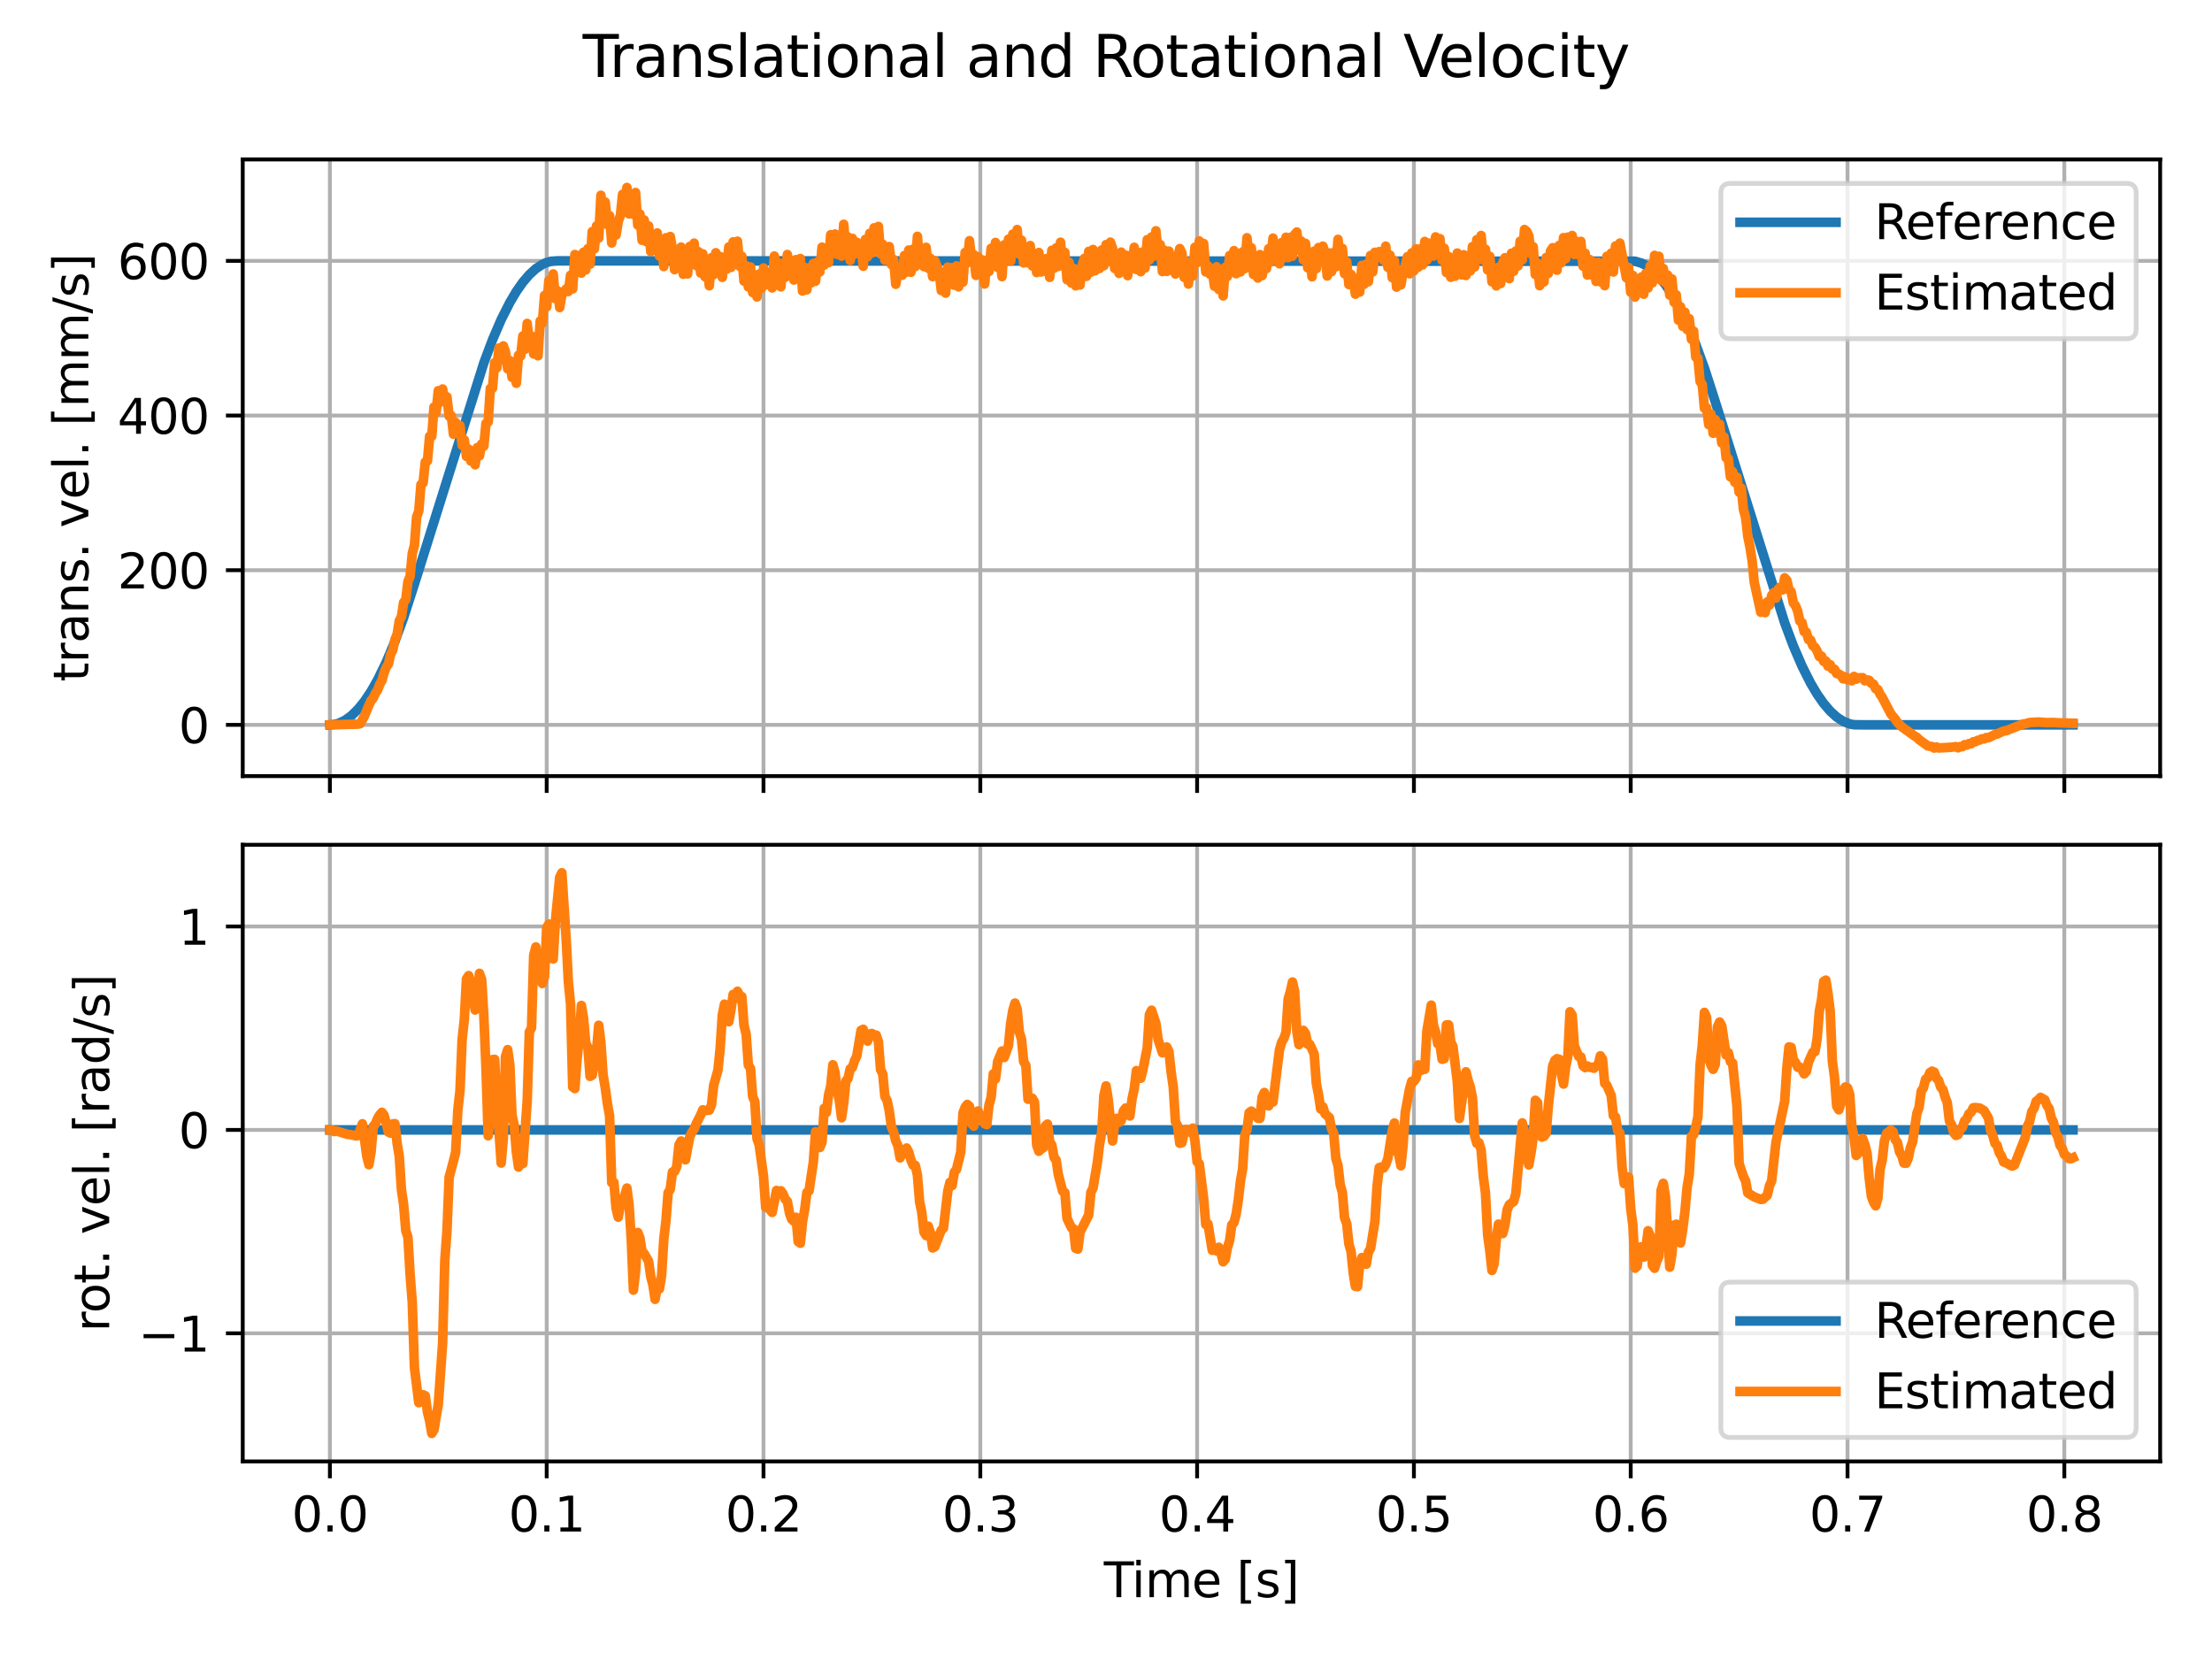 <?xml version="1.0" encoding="utf-8" standalone="no"?>
<!DOCTYPE svg PUBLIC "-//W3C//DTD SVG 1.1//EN"
  "http://www.w3.org/Graphics/SVG/1.1/DTD/svg11.dtd">
<svg xmlns:xlink="http://www.w3.org/1999/xlink" width="460.8pt" height="345.6pt" viewBox="0 0 460.8 345.6" xmlns="http://www.w3.org/2000/svg" version="1.1">
 <defs>
  <style type="text/css">*{stroke-linejoin: round; stroke-linecap: butt}</style>
 </defs>
 <g id="figure_1">
  <g id="patch_1">
   <path d="M 0 345.6 
L 460.8 345.6 
L 460.8 0 
L 0 0 
z
" style="fill: #ffffff"/>
  </g>
  <g id="axes_1">
   <g id="patch_2">
    <path d="M 50.566 161.679 
L 450 161.679 
L 450 33.214 
L 50.566 33.214 
z
" style="fill: #ffffff"/>
   </g>
   <g id="matplotlib.axis_1">
    <g id="xtick_1">
     <g id="line2d_1">
      <path d="M 68.722 161.679 
L 68.722 33.214 
" clip-path="url(#pcde3439677)" style="fill: none; stroke: #b0b0b0; stroke-width: 0.8; stroke-linecap: square"/>
     </g>
     <g id="line2d_2">
      <defs>
       <path id="ma3e4b2b86a" d="M 0 0 
L 0 3.5 
" style="stroke: #000000; stroke-width: 0.8"/>
      </defs>
      <g>
       <use xlink:href="#ma3e4b2b86a" x="68.722" y="161.679" style="stroke: #000000; stroke-width: 0.8"/>
      </g>
     </g>
    </g>
    <g id="xtick_2">
     <g id="line2d_3">
      <path d="M 113.886 161.679 
L 113.886 33.214 
" clip-path="url(#pcde3439677)" style="fill: none; stroke: #b0b0b0; stroke-width: 0.8; stroke-linecap: square"/>
     </g>
     <g id="line2d_4">
      <g>
       <use xlink:href="#ma3e4b2b86a" x="113.886" y="161.679" style="stroke: #000000; stroke-width: 0.8"/>
      </g>
     </g>
    </g>
    <g id="xtick_3">
     <g id="line2d_5">
      <path d="M 159.051 161.679 
L 159.051 33.214 
" clip-path="url(#pcde3439677)" style="fill: none; stroke: #b0b0b0; stroke-width: 0.8; stroke-linecap: square"/>
     </g>
     <g id="line2d_6">
      <g>
       <use xlink:href="#ma3e4b2b86a" x="159.051" y="161.679" style="stroke: #000000; stroke-width: 0.8"/>
      </g>
     </g>
    </g>
    <g id="xtick_4">
     <g id="line2d_7">
      <path d="M 204.215 161.679 
L 204.215 33.214 
" clip-path="url(#pcde3439677)" style="fill: none; stroke: #b0b0b0; stroke-width: 0.8; stroke-linecap: square"/>
     </g>
     <g id="line2d_8">
      <g>
       <use xlink:href="#ma3e4b2b86a" x="204.215" y="161.679" style="stroke: #000000; stroke-width: 0.8"/>
      </g>
     </g>
    </g>
    <g id="xtick_5">
     <g id="line2d_9">
      <path d="M 249.38 161.679 
L 249.38 33.214 
" clip-path="url(#pcde3439677)" style="fill: none; stroke: #b0b0b0; stroke-width: 0.8; stroke-linecap: square"/>
     </g>
     <g id="line2d_10">
      <g>
       <use xlink:href="#ma3e4b2b86a" x="249.38" y="161.679" style="stroke: #000000; stroke-width: 0.8"/>
      </g>
     </g>
    </g>
    <g id="xtick_6">
     <g id="line2d_11">
      <path d="M 294.544 161.679 
L 294.544 33.214 
" clip-path="url(#pcde3439677)" style="fill: none; stroke: #b0b0b0; stroke-width: 0.8; stroke-linecap: square"/>
     </g>
     <g id="line2d_12">
      <g>
       <use xlink:href="#ma3e4b2b86a" x="294.544" y="161.679" style="stroke: #000000; stroke-width: 0.8"/>
      </g>
     </g>
    </g>
    <g id="xtick_7">
     <g id="line2d_13">
      <path d="M 339.708 161.679 
L 339.708 33.214 
" clip-path="url(#pcde3439677)" style="fill: none; stroke: #b0b0b0; stroke-width: 0.8; stroke-linecap: square"/>
     </g>
     <g id="line2d_14">
      <g>
       <use xlink:href="#ma3e4b2b86a" x="339.708" y="161.679" style="stroke: #000000; stroke-width: 0.8"/>
      </g>
     </g>
    </g>
    <g id="xtick_8">
     <g id="line2d_15">
      <path d="M 384.873 161.679 
L 384.873 33.214 
" clip-path="url(#pcde3439677)" style="fill: none; stroke: #b0b0b0; stroke-width: 0.8; stroke-linecap: square"/>
     </g>
     <g id="line2d_16">
      <g>
       <use xlink:href="#ma3e4b2b86a" x="384.873" y="161.679" style="stroke: #000000; stroke-width: 0.8"/>
      </g>
     </g>
    </g>
    <g id="xtick_9">
     <g id="line2d_17">
      <path d="M 430.037 161.679 
L 430.037 33.214 
" clip-path="url(#pcde3439677)" style="fill: none; stroke: #b0b0b0; stroke-width: 0.8; stroke-linecap: square"/>
     </g>
     <g id="line2d_18">
      <g>
       <use xlink:href="#ma3e4b2b86a" x="430.037" y="161.679" style="stroke: #000000; stroke-width: 0.8"/>
      </g>
     </g>
    </g>
   </g>
   <g id="matplotlib.axis_2">
    <g id="ytick_1">
     <g id="line2d_19">
      <path d="M 50.566 151.002 
L 450 151.002 
" clip-path="url(#pcde3439677)" style="fill: none; stroke: #b0b0b0; stroke-width: 0.8; stroke-linecap: square"/>
     </g>
     <g id="line2d_20">
      <defs>
       <path id="m99e3ddfce8" d="M 0 0 
L -3.5 0 
" style="stroke: #000000; stroke-width: 0.8"/>
      </defs>
      <g>
       <use xlink:href="#m99e3ddfce8" x="50.566" y="151.002" style="stroke: #000000; stroke-width: 0.8"/>
      </g>
     </g>
     <g id="text_1">
      <!-- 0 -->
      <g transform="translate(37.203 154.801)scale(0.1 -0.1)">
       <defs>
        <path id="DejaVuSans-30" d="M 2034 4250 
Q 1547 4250 1301 3770 
Q 1056 3291 1056 2328 
Q 1056 1369 1301 889 
Q 1547 409 2034 409 
Q 2525 409 2770 889 
Q 3016 1369 3016 2328 
Q 3016 3291 2770 3770 
Q 2525 4250 2034 4250 
z
M 2034 4750 
Q 2819 4750 3233 4129 
Q 3647 3509 3647 2328 
Q 3647 1150 3233 529 
Q 2819 -91 2034 -91 
Q 1250 -91 836 529 
Q 422 1150 422 2328 
Q 422 3509 836 4129 
Q 1250 4750 2034 4750 
z
" transform="scale(0.016)"/>
       </defs>
       <use xlink:href="#DejaVuSans-30"/>
      </g>
     </g>
    </g>
    <g id="ytick_2">
     <g id="line2d_21">
      <path d="M 50.566 118.782 
L 450 118.782 
" clip-path="url(#pcde3439677)" style="fill: none; stroke: #b0b0b0; stroke-width: 0.8; stroke-linecap: square"/>
     </g>
     <g id="line2d_22">
      <g>
       <use xlink:href="#m99e3ddfce8" x="50.566" y="118.782" style="stroke: #000000; stroke-width: 0.8"/>
      </g>
     </g>
     <g id="text_2">
      <!-- 200 -->
      <g transform="translate(24.478 122.581)scale(0.1 -0.1)">
       <defs>
        <path id="DejaVuSans-32" d="M 1228 531 
L 3431 531 
L 3431 0 
L 469 0 
L 469 531 
Q 828 903 1448 1529 
Q 2069 2156 2228 2338 
Q 2531 2678 2651 2914 
Q 2772 3150 2772 3378 
Q 2772 3750 2511 3984 
Q 2250 4219 1831 4219 
Q 1534 4219 1204 4116 
Q 875 4013 500 3803 
L 500 4441 
Q 881 4594 1212 4672 
Q 1544 4750 1819 4750 
Q 2544 4750 2975 4387 
Q 3406 4025 3406 3419 
Q 3406 3131 3298 2873 
Q 3191 2616 2906 2266 
Q 2828 2175 2409 1742 
Q 1991 1309 1228 531 
z
" transform="scale(0.016)"/>
       </defs>
       <use xlink:href="#DejaVuSans-32"/>
       <use xlink:href="#DejaVuSans-30" x="63.623"/>
       <use xlink:href="#DejaVuSans-30" x="127.246"/>
      </g>
     </g>
    </g>
    <g id="ytick_3">
     <g id="line2d_23">
      <path d="M 50.566 86.562 
L 450 86.562 
" clip-path="url(#pcde3439677)" style="fill: none; stroke: #b0b0b0; stroke-width: 0.8; stroke-linecap: square"/>
     </g>
     <g id="line2d_24">
      <g>
       <use xlink:href="#m99e3ddfce8" x="50.566" y="86.562" style="stroke: #000000; stroke-width: 0.8"/>
      </g>
     </g>
     <g id="text_3">
      <!-- 400 -->
      <g transform="translate(24.478 90.361)scale(0.1 -0.1)">
       <defs>
        <path id="DejaVuSans-34" d="M 2419 4116 
L 825 1625 
L 2419 1625 
L 2419 4116 
z
M 2253 4666 
L 3047 4666 
L 3047 1625 
L 3713 1625 
L 3713 1100 
L 3047 1100 
L 3047 0 
L 2419 0 
L 2419 1100 
L 313 1100 
L 313 1709 
L 2253 4666 
z
" transform="scale(0.016)"/>
       </defs>
       <use xlink:href="#DejaVuSans-34"/>
       <use xlink:href="#DejaVuSans-30" x="63.623"/>
       <use xlink:href="#DejaVuSans-30" x="127.246"/>
      </g>
     </g>
    </g>
    <g id="ytick_4">
     <g id="line2d_25">
      <path d="M 50.566 54.341 
L 450 54.341 
" clip-path="url(#pcde3439677)" style="fill: none; stroke: #b0b0b0; stroke-width: 0.8; stroke-linecap: square"/>
     </g>
     <g id="line2d_26">
      <g>
       <use xlink:href="#m99e3ddfce8" x="50.566" y="54.341" style="stroke: #000000; stroke-width: 0.8"/>
      </g>
     </g>
     <g id="text_4">
      <!-- 600 -->
      <g transform="translate(24.478 58.141)scale(0.1 -0.1)">
       <defs>
        <path id="DejaVuSans-36" d="M 2113 2584 
Q 1688 2584 1439 2293 
Q 1191 2003 1191 1497 
Q 1191 994 1439 701 
Q 1688 409 2113 409 
Q 2538 409 2786 701 
Q 3034 994 3034 1497 
Q 3034 2003 2786 2293 
Q 2538 2584 2113 2584 
z
M 3366 4563 
L 3366 3988 
Q 3128 4100 2886 4159 
Q 2644 4219 2406 4219 
Q 1781 4219 1451 3797 
Q 1122 3375 1075 2522 
Q 1259 2794 1537 2939 
Q 1816 3084 2150 3084 
Q 2853 3084 3261 2657 
Q 3669 2231 3669 1497 
Q 3669 778 3244 343 
Q 2819 -91 2113 -91 
Q 1303 -91 875 529 
Q 447 1150 447 2328 
Q 447 3434 972 4092 
Q 1497 4750 2381 4750 
Q 2619 4750 2861 4703 
Q 3103 4656 3366 4563 
z
" transform="scale(0.016)"/>
       </defs>
       <use xlink:href="#DejaVuSans-36"/>
       <use xlink:href="#DejaVuSans-30" x="63.623"/>
       <use xlink:href="#DejaVuSans-30" x="127.246"/>
      </g>
     </g>
    </g>
    <g id="text_5">
     <!-- trans. vel. [mm/s] -->
     <g transform="translate(18.398 142.012)rotate(-90)scale(0.1 -0.1)">
      <defs>
       <path id="DejaVuSans-74" d="M 1172 4494 
L 1172 3500 
L 2356 3500 
L 2356 3053 
L 1172 3053 
L 1172 1153 
Q 1172 725 1289 603 
Q 1406 481 1766 481 
L 2356 481 
L 2356 0 
L 1766 0 
Q 1100 0 847 248 
Q 594 497 594 1153 
L 594 3053 
L 172 3053 
L 172 3500 
L 594 3500 
L 594 4494 
L 1172 4494 
z
" transform="scale(0.016)"/>
       <path id="DejaVuSans-72" d="M 2631 2963 
Q 2534 3019 2420 3045 
Q 2306 3072 2169 3072 
Q 1681 3072 1420 2755 
Q 1159 2438 1159 1844 
L 1159 0 
L 581 0 
L 581 3500 
L 1159 3500 
L 1159 2956 
Q 1341 3275 1631 3429 
Q 1922 3584 2338 3584 
Q 2397 3584 2469 3576 
Q 2541 3569 2628 3553 
L 2631 2963 
z
" transform="scale(0.016)"/>
       <path id="DejaVuSans-61" d="M 2194 1759 
Q 1497 1759 1228 1600 
Q 959 1441 959 1056 
Q 959 750 1161 570 
Q 1363 391 1709 391 
Q 2188 391 2477 730 
Q 2766 1069 2766 1631 
L 2766 1759 
L 2194 1759 
z
M 3341 1997 
L 3341 0 
L 2766 0 
L 2766 531 
Q 2569 213 2275 61 
Q 1981 -91 1556 -91 
Q 1019 -91 701 211 
Q 384 513 384 1019 
Q 384 1609 779 1909 
Q 1175 2209 1959 2209 
L 2766 2209 
L 2766 2266 
Q 2766 2663 2505 2880 
Q 2244 3097 1772 3097 
Q 1472 3097 1187 3025 
Q 903 2953 641 2809 
L 641 3341 
Q 956 3463 1253 3523 
Q 1550 3584 1831 3584 
Q 2591 3584 2966 3190 
Q 3341 2797 3341 1997 
z
" transform="scale(0.016)"/>
       <path id="DejaVuSans-6e" d="M 3513 2113 
L 3513 0 
L 2938 0 
L 2938 2094 
Q 2938 2591 2744 2837 
Q 2550 3084 2163 3084 
Q 1697 3084 1428 2787 
Q 1159 2491 1159 1978 
L 1159 0 
L 581 0 
L 581 3500 
L 1159 3500 
L 1159 2956 
Q 1366 3272 1645 3428 
Q 1925 3584 2291 3584 
Q 2894 3584 3203 3211 
Q 3513 2838 3513 2113 
z
" transform="scale(0.016)"/>
       <path id="DejaVuSans-73" d="M 2834 3397 
L 2834 2853 
Q 2591 2978 2328 3040 
Q 2066 3103 1784 3103 
Q 1356 3103 1142 2972 
Q 928 2841 928 2578 
Q 928 2378 1081 2264 
Q 1234 2150 1697 2047 
L 1894 2003 
Q 2506 1872 2764 1633 
Q 3022 1394 3022 966 
Q 3022 478 2636 193 
Q 2250 -91 1575 -91 
Q 1294 -91 989 -36 
Q 684 19 347 128 
L 347 722 
Q 666 556 975 473 
Q 1284 391 1588 391 
Q 1994 391 2212 530 
Q 2431 669 2431 922 
Q 2431 1156 2273 1281 
Q 2116 1406 1581 1522 
L 1381 1569 
Q 847 1681 609 1914 
Q 372 2147 372 2553 
Q 372 3047 722 3315 
Q 1072 3584 1716 3584 
Q 2034 3584 2315 3537 
Q 2597 3491 2834 3397 
z
" transform="scale(0.016)"/>
       <path id="DejaVuSans-2e" d="M 684 794 
L 1344 794 
L 1344 0 
L 684 0 
L 684 794 
z
" transform="scale(0.016)"/>
       <path id="DejaVuSans-20" transform="scale(0.016)"/>
       <path id="DejaVuSans-76" d="M 191 3500 
L 800 3500 
L 1894 563 
L 2988 3500 
L 3597 3500 
L 2284 0 
L 1503 0 
L 191 3500 
z
" transform="scale(0.016)"/>
       <path id="DejaVuSans-65" d="M 3597 1894 
L 3597 1613 
L 953 1613 
Q 991 1019 1311 708 
Q 1631 397 2203 397 
Q 2534 397 2845 478 
Q 3156 559 3463 722 
L 3463 178 
Q 3153 47 2828 -22 
Q 2503 -91 2169 -91 
Q 1331 -91 842 396 
Q 353 884 353 1716 
Q 353 2575 817 3079 
Q 1281 3584 2069 3584 
Q 2775 3584 3186 3129 
Q 3597 2675 3597 1894 
z
M 3022 2063 
Q 3016 2534 2758 2815 
Q 2500 3097 2075 3097 
Q 1594 3097 1305 2825 
Q 1016 2553 972 2059 
L 3022 2063 
z
" transform="scale(0.016)"/>
       <path id="DejaVuSans-6c" d="M 603 4863 
L 1178 4863 
L 1178 0 
L 603 0 
L 603 4863 
z
" transform="scale(0.016)"/>
       <path id="DejaVuSans-5b" d="M 550 4863 
L 1875 4863 
L 1875 4416 
L 1125 4416 
L 1125 -397 
L 1875 -397 
L 1875 -844 
L 550 -844 
L 550 4863 
z
" transform="scale(0.016)"/>
       <path id="DejaVuSans-6d" d="M 3328 2828 
Q 3544 3216 3844 3400 
Q 4144 3584 4550 3584 
Q 5097 3584 5394 3201 
Q 5691 2819 5691 2113 
L 5691 0 
L 5113 0 
L 5113 2094 
Q 5113 2597 4934 2840 
Q 4756 3084 4391 3084 
Q 3944 3084 3684 2787 
Q 3425 2491 3425 1978 
L 3425 0 
L 2847 0 
L 2847 2094 
Q 2847 2600 2669 2842 
Q 2491 3084 2119 3084 
Q 1678 3084 1418 2786 
Q 1159 2488 1159 1978 
L 1159 0 
L 581 0 
L 581 3500 
L 1159 3500 
L 1159 2956 
Q 1356 3278 1631 3431 
Q 1906 3584 2284 3584 
Q 2666 3584 2933 3390 
Q 3200 3197 3328 2828 
z
" transform="scale(0.016)"/>
       <path id="DejaVuSans-2f" d="M 1625 4666 
L 2156 4666 
L 531 -594 
L 0 -594 
L 1625 4666 
z
" transform="scale(0.016)"/>
       <path id="DejaVuSans-5d" d="M 1947 4863 
L 1947 -844 
L 622 -844 
L 622 -397 
L 1369 -397 
L 1369 4416 
L 622 4416 
L 622 4863 
L 1947 4863 
z
" transform="scale(0.016)"/>
      </defs>
      <use xlink:href="#DejaVuSans-74"/>
      <use xlink:href="#DejaVuSans-72" x="39.209"/>
      <use xlink:href="#DejaVuSans-61" x="80.322"/>
      <use xlink:href="#DejaVuSans-6e" x="141.602"/>
      <use xlink:href="#DejaVuSans-73" x="204.98"/>
      <use xlink:href="#DejaVuSans-2e" x="257.08"/>
      <use xlink:href="#DejaVuSans-20" x="288.867"/>
      <use xlink:href="#DejaVuSans-76" x="320.654"/>
      <use xlink:href="#DejaVuSans-65" x="379.834"/>
      <use xlink:href="#DejaVuSans-6c" x="441.357"/>
      <use xlink:href="#DejaVuSans-2e" x="469.141"/>
      <use xlink:href="#DejaVuSans-20" x="500.928"/>
      <use xlink:href="#DejaVuSans-5b" x="532.715"/>
      <use xlink:href="#DejaVuSans-6d" x="571.729"/>
      <use xlink:href="#DejaVuSans-6d" x="669.141"/>
      <use xlink:href="#DejaVuSans-2f" x="766.553"/>
      <use xlink:href="#DejaVuSans-73" x="800.244"/>
      <use xlink:href="#DejaVuSans-5d" x="852.344"/>
     </g>
    </g>
   </g>
   <g id="line2d_27">
    <path d="M 68.722 151.002 
L 69.625 150.924 
L 70.528 150.692 
L 71.883 150.054 
L 73.238 149.068 
L 74.593 147.734 
L 75.948 146.053 
L 77.303 144.023 
L 78.658 141.645 
L 80.464 137.933 
L 82.271 133.603 
L 84.078 128.657 
L 86.336 121.649 
L 100.788 75.607 
L 102.595 70.79 
L 104.402 66.585 
L 106.208 63.009 
L 107.563 60.721 
L 108.918 58.788 
L 110.273 57.209 
L 111.628 55.969 
L 112.983 55.083 
L 113.886 54.68 
L 114.789 54.438 
L 116.144 54.341 
L 340.612 54.422 
L 341.967 54.825 
L 342.87 55.292 
L 344.225 56.275 
L 345.58 57.612 
L 346.935 59.287 
L 348.29 61.317 
L 349.645 63.701 
L 351.451 67.407 
L 353.258 71.74 
L 355.064 76.686 
L 357.323 83.694 
L 371.775 129.736 
L 373.582 134.553 
L 375.388 138.753 
L 377.195 142.336 
L 378.55 144.617 
L 379.905 146.552 
L 381.26 148.137 
L 382.615 149.374 
L 383.97 150.265 
L 385.325 150.807 
L 386.228 150.975 
L 388.486 151.002 
L 431.844 151.002 
L 431.844 151.002 
" clip-path="url(#pcde3439677)" style="fill: none; stroke: #1f77b4; stroke-width: 2; stroke-linecap: square"/>
   </g>
   <g id="line2d_28">
    <path d="M 68.722 151.002 
L 74.593 150.851 
L 75.045 150.746 
L 75.948 149.093 
L 76.851 146.91 
L 77.303 145.948 
L 77.755 145.416 
L 78.206 144.406 
L 78.658 143.767 
L 79.11 142.545 
L 79.561 141.793 
L 80.013 140.118 
L 80.464 138.984 
L 80.916 138.326 
L 81.368 136.308 
L 81.819 135.446 
L 82.271 133.232 
L 82.723 132.201 
L 83.174 129.334 
L 83.626 128.464 
L 84.078 125.516 
L 84.529 124.919 
L 84.981 121.15 
L 85.433 120.054 
L 85.884 115.286 
L 86.336 113.578 
L 86.788 107.682 
L 87.239 106.49 
L 87.691 100.948 
L 88.142 100.593 
L 88.594 96.244 
L 89.046 96.018 
L 89.497 90.879 
L 89.949 90.879 
L 90.401 84.806 
L 90.852 85.933 
L 91.304 81.39 
L 91.756 83.774 
L 92.207 81.036 
L 92.659 83.565 
L 93.111 82.679 
L 93.562 86.69 
L 94.014 86.61 
L 94.465 90.46 
L 94.917 87.979 
L 95.369 90.218 
L 95.82 88.656 
L 96.272 92.764 
L 96.724 91.636 
L 97.175 95.084 
L 97.627 93.553 
L 98.079 96.05 
L 98.53 94.423 
L 98.982 96.824 
L 99.434 93.247 
L 99.885 94.955 
L 100.337 92.49 
L 100.788 92.941 
L 101.24 88.189 
L 101.692 87.915 
L 102.143 80.907 
L 102.595 80.875 
L 103.047 75.542 
L 103.498 76.638 
L 103.95 72.497 
L 104.402 74.56 
L 104.853 72.062 
L 105.305 73.335 
L 105.757 76.847 
L 106.208 75.107 
L 106.66 78.619 
L 107.112 77.25 
L 107.563 79.844 
L 108.015 74.012 
L 108.466 74.173 
L 108.918 69.984 
L 109.37 72.755 
L 109.821 67.374 
L 110.273 71.289 
L 110.725 70 
L 111.176 73.738 
L 111.628 72.369 
L 112.08 74.108 
L 112.531 66.859 
L 112.983 67.326 
L 113.435 61.543 
L 113.886 63.927 
L 114.338 58.433 
L 114.789 60.479 
L 115.241 57.064 
L 115.693 62.203 
L 116.144 60.576 
L 116.596 64.072 
L 117.048 61.43 
L 117.951 60.189 
L 118.403 60.721 
L 118.854 57.338 
L 119.306 60.173 
L 119.758 53.02 
L 120.209 56.774 
L 120.661 53.23 
L 121.112 56.887 
L 121.564 52.537 
L 122.016 56.242 
L 122.467 51.796 
L 122.919 55.034 
L 123.371 48.236 
L 123.822 51.844 
L 124.274 47.06 
L 124.726 49.589 
L 125.177 40.68 
L 125.629 44.079 
L 126.081 42.098 
L 126.532 46.818 
L 126.984 44.933 
L 127.436 50.62 
L 127.887 46.979 
L 128.339 48.961 
L 128.79 46.141 
L 129.242 44.885 
L 129.694 40.471 
L 130.145 42.758 
L 130.597 39.053 
L 131.049 44.563 
L 131.5 40.519 
L 131.952 44.659 
L 132.404 40.1 
L 132.855 46.883 
L 133.307 44.579 
L 133.759 50.056 
L 134.21 45.835 
L 134.662 50.346 
L 135.113 47.06 
L 135.565 52.408 
L 136.017 49.025 
L 136.468 51.893 
L 136.92 48.526 
L 137.372 53.343 
L 137.823 50.072 
L 138.275 55.534 
L 138.727 49.525 
L 139.178 53.149 
L 139.63 49.267 
L 140.082 51.893 
L 140.533 56.178 
L 140.985 52.054 
L 141.436 54.712 
L 141.888 51.474 
L 142.34 57.129 
L 142.791 53.729 
L 143.243 57.064 
L 143.695 51.329 
L 144.146 54.47 
L 144.598 50.652 
L 145.05 55.324 
L 145.501 52.424 
L 145.953 56.871 
L 146.405 52.875 
L 146.856 57.644 
L 147.308 55.421 
L 147.76 59.529 
L 148.211 53.681 
L 148.663 57.225 
L 149.114 52.65 
L 149.566 55.824 
L 150.018 53.439 
L 150.469 57.773 
L 150.921 53.617 
L 151.373 56.065 
L 151.824 51.442 
L 152.276 55.711 
L 152.728 50.378 
L 153.179 53.89 
L 153.631 50.25 
L 154.083 55.485 
L 154.534 53.375 
L 154.986 58.562 
L 155.437 55.373 
L 155.889 59.771 
L 156.341 55.614 
L 156.792 60.947 
L 157.244 58.353 
L 157.696 61.865 
L 158.147 57.064 
L 158.599 60.125 
L 159.051 55.824 
L 159.502 59.336 
L 159.954 56.71 
L 160.406 57.032 
L 160.857 59.98 
L 161.309 53.343 
L 161.76 55.872 
L 162.212 54.728 
L 162.664 59.754 
L 163.115 55.63 
L 163.567 57.773 
L 164.019 53.02 
L 164.47 57.193 
L 164.922 54.841 
L 165.374 58.337 
L 165.825 54.084 
L 166.277 57.692 
L 166.729 53.858 
L 167.18 60.624 
L 167.632 55.711 
L 168.084 60.367 
L 168.535 55.856 
L 168.987 58.917 
L 169.438 54.873 
L 169.89 58.578 
L 170.342 54.535 
L 170.793 56.645 
L 171.245 51.49 
L 171.697 55.228 
L 172.148 52.151 
L 172.6 54.712 
L 173.052 48.896 
L 173.503 51.748 
L 173.955 48.751 
L 174.407 52.988 
L 174.858 49.525 
L 175.31 53.359 
L 175.761 46.721 
L 176.213 52.279 
L 176.665 49.38 
L 177.116 54.261 
L 177.568 49.653 
L 178.02 52.94 
L 178.471 50.459 
L 178.923 51.587 
L 179.375 51.168 
L 179.826 55.469 
L 180.278 49.863 
L 180.73 53.472 
L 181.181 48.606 
L 181.633 52.698 
L 182.084 47.462 
L 182.536 51.474 
L 182.988 47.173 
L 183.439 52.875 
L 183.891 50.878 
L 184.343 54.196 
L 184.794 53.117 
L 185.246 51.361 
L 185.698 55.115 
L 186.149 54.051 
L 186.601 59.223 
L 187.053 56.597 
L 187.504 55.904 
L 187.956 57.338 
L 188.408 53.23 
L 188.859 56.694 
L 189.311 52.086 
L 189.762 56.726 
L 190.214 51.893 
L 190.666 55.55 
L 191.117 49.235 
L 191.569 55.083 
L 192.021 52.07 
L 192.472 55.55 
L 192.924 51.522 
L 193.376 55.888 
L 193.827 53.81 
L 194.279 57.628 
L 194.731 54.309 
L 195.634 56.565 
L 196.085 60.528 
L 196.537 57.531 
L 196.989 61.059 
L 197.44 55.646 
L 197.892 59.174 
L 198.344 55.743 
L 198.795 59.416 
L 199.247 55.389 
L 199.699 59.754 
L 200.15 55.695 
L 200.602 58.772 
L 201.054 52.585 
L 201.505 54.76 
L 201.957 50.137 
L 202.408 54.051 
L 202.86 53.053 
L 203.312 57.37 
L 203.763 53.472 
L 204.215 56.758 
L 204.667 54.148 
L 205.118 59.158 
L 205.57 54.293 
L 206.022 56.565 
L 206.473 51.716 
L 206.925 55.002 
L 207.377 50.507 
L 207.828 55.711 
L 208.28 53.31 
L 208.732 57.628 
L 209.183 51.007 
L 209.635 54.18 
L 210.086 49.815 
L 210.538 54.406 
L 210.99 48.767 
L 211.441 52.231 
L 211.893 47.817 
L 212.345 52.972 
L 212.796 50.024 
L 213.248 54.776 
L 213.7 51.667 
L 214.151 54.744 
L 214.603 51.152 
L 215.055 55.405 
L 215.506 52.908 
L 215.958 56.774 
L 216.409 52.602 
L 216.861 56.661 
L 217.313 53.907 
L 217.764 56.5 
L 218.216 53.81 
L 218.668 57.773 
L 219.119 52.134 
L 219.571 55.888 
L 220.023 51.635 
L 220.474 55.501 
L 220.926 50.459 
L 221.378 55.308 
L 221.829 52.569 
L 222.281 58.272 
L 222.732 54.664 
L 223.184 58.965 
L 223.636 55.92 
L 224.087 59.545 
L 224.539 56.097 
L 224.991 59.368 
L 225.442 55.195 
L 225.894 53.826 
L 226.346 57.563 
L 226.797 52.36 
L 227.249 56.694 
L 227.701 51.973 
L 228.152 56.387 
L 228.604 52.908 
L 229.056 55.936 
L 229.507 52.07 
L 229.959 55.356 
L 230.41 50.958 
L 230.862 54.47 
L 231.314 50.443 
L 231.765 51.683 
L 232.217 55.936 
L 232.669 53.649 
L 233.12 56.951 
L 233.572 52.521 
L 234.024 56.355 
L 234.475 53.149 
L 234.927 57.418 
L 235.379 53.23 
L 235.83 55.662 
L 236.282 51.522 
L 236.733 56.146 
L 237.185 52.602 
L 237.637 56.597 
L 238.088 52.473 
L 238.54 55.84 
L 238.992 49.927 
L 239.443 54.148 
L 239.895 49.363 
L 240.347 53.375 
L 240.798 48.075 
L 241.25 53.004 
L 241.702 50.958 
L 242.153 56.565 
L 242.605 52.134 
L 243.057 56.549 
L 243.508 52.312 
L 243.96 56.275 
L 244.411 53.455 
L 244.863 57.08 
L 245.315 53.778 
L 245.766 51.78 
L 246.218 52.747 
L 246.67 57.773 
L 247.121 54.438 
L 247.573 59.174 
L 248.025 54.712 
L 248.476 57.499 
L 248.928 51.506 
L 249.38 54.712 
L 249.831 50.201 
L 250.283 54.519 
L 250.734 50.717 
L 251.186 56.645 
L 251.638 55.373 
L 252.089 57.129 
L 252.541 56.323 
L 252.993 59.626 
L 253.444 55.582 
L 253.896 60.302 
L 254.348 57.902 
L 254.799 61.639 
L 255.251 55.679 
L 255.703 57.58 
L 256.154 53.23 
L 256.606 56.468 
L 257.057 52.215 
L 257.509 57.016 
L 257.961 52.811 
L 258.412 56.645 
L 258.864 52.457 
L 259.316 55.952 
L 259.767 49.525 
L 260.219 53.89 
L 260.671 51.619 
L 261.122 57.177 
L 261.574 54.132 
L 262.026 57.918 
L 262.477 53.037 
L 262.929 57.418 
L 263.381 55.195 
L 263.832 55.952 
L 264.284 51.812 
L 264.735 54.567 
L 265.187 49.605 
L 265.639 53.681 
L 266.09 51.007 
L 266.542 54.954 
L 266.994 50.523 
L 267.445 53.697 
L 267.897 49.428 
L 268.349 53.649 
L 268.8 49.444 
L 269.252 53.359 
L 269.704 48.848 
L 270.155 48.332 
L 270.607 52.086 
L 271.058 50.201 
L 271.51 54.132 
L 271.962 50.701 
L 272.413 55.791 
L 272.865 53.6 
L 273.317 57.66 
L 273.768 52.312 
L 274.22 55.952 
L 274.672 51.571 
L 275.123 54.454 
L 275.575 51.281 
L 276.027 52.618 
L 276.478 57.483 
L 276.93 52.698 
L 277.381 56.597 
L 277.833 52.585 
L 278.285 55.582 
L 278.736 49.863 
L 279.188 54.648 
L 279.64 51.748 
L 280.091 57.032 
L 280.543 54.519 
L 280.995 59.271 
L 281.446 57.161 
L 281.898 58.063 
L 282.35 61.285 
L 282.801 58.321 
L 283.253 60.85 
L 283.705 55.276 
L 284.156 59.239 
L 284.608 55.05 
L 285.059 58.691 
L 285.511 53.214 
L 285.963 56.661 
L 286.414 52.553 
L 286.866 52.972 
L 287.318 52.408 
L 287.769 52.505 
L 288.221 54.245 
L 288.673 51.281 
L 289.124 55.695 
L 289.576 53.165 
L 290.028 57.853 
L 290.479 54.309 
L 290.931 59.819 
L 291.382 56.339 
L 291.834 59.352 
L 292.286 56.597 
L 292.737 55.308 
L 293.189 53.472 
L 293.641 57.032 
L 294.092 52.682 
L 294.544 56.42 
L 294.996 51.844 
L 295.447 55.679 
L 295.899 51.828 
L 296.351 55.179 
L 296.802 50.298 
L 297.254 54.196 
L 297.705 50.652 
L 298.157 50.717 
L 298.609 53.343 
L 299.06 49.347 
L 299.512 52.956 
L 299.964 49.718 
L 300.415 54.229 
L 300.867 51.716 
L 301.319 56.774 
L 301.77 53.439 
L 302.222 57.757 
L 302.674 53.826 
L 303.125 57.547 
L 303.577 52.714 
L 304.029 53.455 
L 304.48 57.273 
L 304.932 53.069 
L 305.383 57.386 
L 305.835 53.729 
L 306.287 56.452 
L 306.738 51.377 
L 307.19 55.614 
L 307.642 49.927 
L 308.093 53.455 
L 308.545 49.057 
L 308.997 54.164 
L 309.448 51.909 
L 309.9 56.242 
L 310.352 53.407 
L 310.803 58.707 
L 311.255 55.985 
L 311.706 59.561 
L 312.158 55.679 
L 312.61 59.062 
L 313.061 54.68 
L 313.513 53.697 
L 313.965 54.035 
L 314.416 58.047 
L 314.868 52.747 
L 315.32 56.5 
L 315.771 52.296 
L 316.223 55.405 
L 316.675 50.25 
L 317.126 54.132 
L 317.578 47.817 
L 318.029 48.187 
L 318.481 49.106 
L 318.933 52.875 
L 319.384 51.393 
L 319.836 57.193 
L 320.288 54.809 
L 320.739 59.513 
L 321.191 55.807 
L 321.643 58.723 
L 322.094 53.649 
L 322.546 56.967 
L 322.998 52.296 
L 323.449 51.603 
L 323.901 52.698 
L 324.353 56.291 
L 324.804 51.119 
L 325.256 54.728 
L 325.707 49.508 
L 326.159 53.89 
L 326.611 49.396 
L 327.062 52.65 
L 327.514 49.057 
L 327.966 53.004 
L 328.417 50.266 
L 328.869 53.101 
L 329.321 50.282 
L 329.772 55.453 
L 330.224 52.747 
L 330.676 57.29 
L 331.127 54.051 
L 331.579 57.29 
L 332.03 54.599 
L 332.482 58.627 
L 332.934 54.631 
L 333.385 58.707 
L 333.837 55.26 
L 334.289 59.513 
L 334.74 53.391 
L 335.192 56.581 
L 335.644 52.73 
L 336.095 56.661 
L 336.547 51.232 
L 336.999 54.39 
L 337.45 50.636 
L 338.805 57.87 
L 339.257 55.727 
L 339.708 60.882 
L 340.16 57.37 
L 340.612 61.881 
L 341.063 58.611 
L 341.515 60.995 
L 341.967 57.692 
L 342.418 61.285 
L 342.87 56.919 
L 343.322 59.996 
L 343.773 55.373 
L 344.225 58.917 
L 344.677 53.198 
L 345.128 57.257 
L 345.58 53.391 
L 346.031 58.385 
L 346.483 55.92 
L 346.935 58.917 
L 347.386 57.29 
L 347.838 61.478 
L 348.29 58.095 
L 348.741 62.976 
L 349.193 61.414 
L 349.645 66.698 
L 350.096 63.911 
L 350.548 67.971 
L 351 65.039 
L 351.451 68.647 
L 351.903 66.376 
L 352.354 70.693 
L 352.806 68.969 
L 353.258 74.382 
L 353.709 74.624 
L 354.161 79.473 
L 354.613 80.101 
L 355.064 85.047 
L 355.516 84.934 
L 355.968 88.479 
L 356.419 86.255 
L 356.871 90.251 
L 357.323 87.415 
L 357.774 90.235 
L 358.226 88.366 
L 358.677 92.281 
L 359.129 91.024 
L 359.581 95.358 
L 360.032 95.535 
L 360.484 99.353 
L 360.936 98.257 
L 361.387 100.464 
L 361.839 99.417 
L 362.291 102.527 
L 362.742 101.705 
L 363.194 106.135 
L 363.646 107.795 
L 364.097 111.741 
L 364.549 113.949 
L 365.001 116.816 
L 365.452 121.343 
L 366.807 127.545 
L 367.259 126.853 
L 367.71 127.626 
L 368.162 125.387 
L 368.614 126.047 
L 369.065 124.066 
L 369.517 123.453 
L 369.969 124.597 
L 370.42 122.729 
L 370.872 122.326 
L 371.324 122.906 
L 371.775 120.376 
L 372.227 120.86 
L 372.678 122.841 
L 373.13 123.26 
L 373.582 125.58 
L 374.033 126.16 
L 374.485 127.288 
L 374.937 129.382 
L 375.388 129.688 
L 375.84 131.589 
L 376.292 131.702 
L 376.743 133.232 
L 377.195 133.361 
L 377.647 134.521 
L 378.098 134.859 
L 378.55 135.625 
L 379.001 136.773 
L 379.453 136.675 
L 379.905 137.791 
L 380.356 137.703 
L 380.808 138.779 
L 381.26 138.463 
L 381.711 139.38 
L 382.163 139.41 
L 382.615 140.311 
L 383.066 140.425 
L 383.518 140.669 
L 383.97 141.423 
L 384.421 140.994 
L 384.873 141.621 
L 385.325 141.368 
L 385.776 141.819 
L 386.228 140.909 
L 386.679 141.481 
L 387.131 141.205 
L 388.034 141.181 
L 388.486 141.827 
L 388.938 141.645 
L 389.389 141.721 
L 389.841 142.368 
L 390.293 142.516 
L 390.744 143.486 
L 391.196 143.643 
L 391.648 144.617 
L 392.099 145.258 
L 393.906 148.735 
L 394.809 149.802 
L 395.261 150.493 
L 396.164 151.404 
L 398.874 153.352 
L 399.325 153.595 
L 399.777 154.074 
L 401.584 155.38 
L 402.487 155.53 
L 402.939 155.839 
L 403.39 155.609 
L 403.842 155.818 
L 406.552 155.661 
L 407.455 155.535 
L 407.907 155.788 
L 408.358 155.514 
L 408.81 155.543 
L 409.262 155.129 
L 409.713 155.218 
L 410.165 154.908 
L 410.617 154.937 
L 411.068 154.526 
L 411.52 154.515 
L 411.972 154.228 
L 412.423 154.166 
L 412.875 153.903 
L 413.326 153.934 
L 413.778 153.644 
L 414.23 153.689 
L 415.585 153.017 
L 416.036 152.912 
L 417.391 152.274 
L 417.843 152.241 
L 418.746 151.9 
L 421.456 150.815 
L 421.908 150.777 
L 422.811 150.514 
L 424.618 150.414 
L 426.424 150.537 
L 427.779 150.505 
L 428.682 150.566 
L 431.392 150.655 
L 431.844 150.665 
L 431.844 150.665 
" clip-path="url(#pcde3439677)" style="fill: none; stroke: #ff7f0e; stroke-width: 2; stroke-linecap: square"/>
   </g>
   <g id="patch_3">
    <path d="M 50.566 161.679 
L 50.566 33.214 
" style="fill: none; stroke: #000000; stroke-width: 0.8; stroke-linejoin: miter; stroke-linecap: square"/>
   </g>
   <g id="patch_4">
    <path d="M 450 161.679 
L 450 33.214 
" style="fill: none; stroke: #000000; stroke-width: 0.8; stroke-linejoin: miter; stroke-linecap: square"/>
   </g>
   <g id="patch_5">
    <path d="M 50.566 161.679 
L 450 161.679 
" style="fill: none; stroke: #000000; stroke-width: 0.8; stroke-linejoin: miter; stroke-linecap: square"/>
   </g>
   <g id="patch_6">
    <path d="M 50.566 33.214 
L 450 33.214 
" style="fill: none; stroke: #000000; stroke-width: 0.8; stroke-linejoin: miter; stroke-linecap: square"/>
   </g>
   <g id="legend_1">
    <g id="patch_7">
     <path d="M 360.483 70.57 
L 443 70.57 
Q 445 70.57 445 68.57 
L 445 40.214 
Q 445 38.214 443 38.214 
L 360.483 38.214 
Q 358.483 38.214 358.483 40.214 
L 358.483 68.57 
Q 358.483 70.57 360.483 70.57 
z
" style="fill: #ffffff; opacity: 0.8; stroke: #cccccc; stroke-linejoin: miter"/>
    </g>
    <g id="line2d_29">
     <path d="M 362.483 46.312 
L 372.483 46.312 
L 382.483 46.312 
" style="fill: none; stroke: #1f77b4; stroke-width: 2; stroke-linecap: square"/>
    </g>
    <g id="text_6">
     <!-- Reference -->
     <g transform="translate(390.483 49.812)scale(0.1 -0.1)">
      <defs>
       <path id="DejaVuSans-52" d="M 2841 2188 
Q 3044 2119 3236 1894 
Q 3428 1669 3622 1275 
L 4263 0 
L 3584 0 
L 2988 1197 
Q 2756 1666 2539 1819 
Q 2322 1972 1947 1972 
L 1259 1972 
L 1259 0 
L 628 0 
L 628 4666 
L 2053 4666 
Q 2853 4666 3247 4331 
Q 3641 3997 3641 3322 
Q 3641 2881 3436 2590 
Q 3231 2300 2841 2188 
z
M 1259 4147 
L 1259 2491 
L 2053 2491 
Q 2509 2491 2742 2702 
Q 2975 2913 2975 3322 
Q 2975 3731 2742 3939 
Q 2509 4147 2053 4147 
L 1259 4147 
z
" transform="scale(0.016)"/>
       <path id="DejaVuSans-66" d="M 2375 4863 
L 2375 4384 
L 1825 4384 
Q 1516 4384 1395 4259 
Q 1275 4134 1275 3809 
L 1275 3500 
L 2222 3500 
L 2222 3053 
L 1275 3053 
L 1275 0 
L 697 0 
L 697 3053 
L 147 3053 
L 147 3500 
L 697 3500 
L 697 3744 
Q 697 4328 969 4595 
Q 1241 4863 1831 4863 
L 2375 4863 
z
" transform="scale(0.016)"/>
       <path id="DejaVuSans-63" d="M 3122 3366 
L 3122 2828 
Q 2878 2963 2633 3030 
Q 2388 3097 2138 3097 
Q 1578 3097 1268 2742 
Q 959 2388 959 1747 
Q 959 1106 1268 751 
Q 1578 397 2138 397 
Q 2388 397 2633 464 
Q 2878 531 3122 666 
L 3122 134 
Q 2881 22 2623 -34 
Q 2366 -91 2075 -91 
Q 1284 -91 818 406 
Q 353 903 353 1747 
Q 353 2603 823 3093 
Q 1294 3584 2113 3584 
Q 2378 3584 2631 3529 
Q 2884 3475 3122 3366 
z
" transform="scale(0.016)"/>
      </defs>
      <use xlink:href="#DejaVuSans-52"/>
      <use xlink:href="#DejaVuSans-65" x="64.982"/>
      <use xlink:href="#DejaVuSans-66" x="126.506"/>
      <use xlink:href="#DejaVuSans-65" x="161.711"/>
      <use xlink:href="#DejaVuSans-72" x="223.234"/>
      <use xlink:href="#DejaVuSans-65" x="262.098"/>
      <use xlink:href="#DejaVuSans-6e" x="323.621"/>
      <use xlink:href="#DejaVuSans-63" x="387"/>
      <use xlink:href="#DejaVuSans-65" x="441.98"/>
     </g>
    </g>
    <g id="line2d_30">
     <path d="M 362.483 60.99 
L 372.483 60.99 
L 382.483 60.99 
" style="fill: none; stroke: #ff7f0e; stroke-width: 2; stroke-linecap: square"/>
    </g>
    <g id="text_7">
     <!-- Estimated -->
     <g transform="translate(390.483 64.49)scale(0.1 -0.1)">
      <defs>
       <path id="DejaVuSans-45" d="M 628 4666 
L 3578 4666 
L 3578 4134 
L 1259 4134 
L 1259 2753 
L 3481 2753 
L 3481 2222 
L 1259 2222 
L 1259 531 
L 3634 531 
L 3634 0 
L 628 0 
L 628 4666 
z
" transform="scale(0.016)"/>
       <path id="DejaVuSans-69" d="M 603 3500 
L 1178 3500 
L 1178 0 
L 603 0 
L 603 3500 
z
M 603 4863 
L 1178 4863 
L 1178 4134 
L 603 4134 
L 603 4863 
z
" transform="scale(0.016)"/>
       <path id="DejaVuSans-64" d="M 2906 2969 
L 2906 4863 
L 3481 4863 
L 3481 0 
L 2906 0 
L 2906 525 
Q 2725 213 2448 61 
Q 2172 -91 1784 -91 
Q 1150 -91 751 415 
Q 353 922 353 1747 
Q 353 2572 751 3078 
Q 1150 3584 1784 3584 
Q 2172 3584 2448 3432 
Q 2725 3281 2906 2969 
z
M 947 1747 
Q 947 1113 1208 752 
Q 1469 391 1925 391 
Q 2381 391 2643 752 
Q 2906 1113 2906 1747 
Q 2906 2381 2643 2742 
Q 2381 3103 1925 3103 
Q 1469 3103 1208 2742 
Q 947 2381 947 1747 
z
" transform="scale(0.016)"/>
      </defs>
      <use xlink:href="#DejaVuSans-45"/>
      <use xlink:href="#DejaVuSans-73" x="63.184"/>
      <use xlink:href="#DejaVuSans-74" x="115.283"/>
      <use xlink:href="#DejaVuSans-69" x="154.492"/>
      <use xlink:href="#DejaVuSans-6d" x="182.275"/>
      <use xlink:href="#DejaVuSans-61" x="279.688"/>
      <use xlink:href="#DejaVuSans-74" x="340.967"/>
      <use xlink:href="#DejaVuSans-65" x="380.176"/>
      <use xlink:href="#DejaVuSans-64" x="441.699"/>
     </g>
    </g>
   </g>
  </g>
  <g id="axes_2">
   <g id="patch_8">
    <path d="M 50.566 304.444 
L 450 304.444 
L 450 175.979 
L 50.566 175.979 
z
" style="fill: #ffffff"/>
   </g>
   <g id="matplotlib.axis_3">
    <g id="xtick_10">
     <g id="line2d_31">
      <path d="M 68.722 304.444 
L 68.722 175.979 
" clip-path="url(#pe96747977a)" style="fill: none; stroke: #b0b0b0; stroke-width: 0.8; stroke-linecap: square"/>
     </g>
     <g id="line2d_32">
      <g>
       <use xlink:href="#ma3e4b2b86a" x="68.722" y="304.444" style="stroke: #000000; stroke-width: 0.8"/>
      </g>
     </g>
     <g id="text_8">
      <!-- 0.0 -->
      <g transform="translate(60.77 319.042)scale(0.1 -0.1)">
       <use xlink:href="#DejaVuSans-30"/>
       <use xlink:href="#DejaVuSans-2e" x="63.623"/>
       <use xlink:href="#DejaVuSans-30" x="95.41"/>
      </g>
     </g>
    </g>
    <g id="xtick_11">
     <g id="line2d_33">
      <path d="M 113.886 304.444 
L 113.886 175.979 
" clip-path="url(#pe96747977a)" style="fill: none; stroke: #b0b0b0; stroke-width: 0.8; stroke-linecap: square"/>
     </g>
     <g id="line2d_34">
      <g>
       <use xlink:href="#ma3e4b2b86a" x="113.886" y="304.444" style="stroke: #000000; stroke-width: 0.8"/>
      </g>
     </g>
     <g id="text_9">
      <!-- 0.1 -->
      <g transform="translate(105.935 319.042)scale(0.1 -0.1)">
       <defs>
        <path id="DejaVuSans-31" d="M 794 531 
L 1825 531 
L 1825 4091 
L 703 3866 
L 703 4441 
L 1819 4666 
L 2450 4666 
L 2450 531 
L 3481 531 
L 3481 0 
L 794 0 
L 794 531 
z
" transform="scale(0.016)"/>
       </defs>
       <use xlink:href="#DejaVuSans-30"/>
       <use xlink:href="#DejaVuSans-2e" x="63.623"/>
       <use xlink:href="#DejaVuSans-31" x="95.41"/>
      </g>
     </g>
    </g>
    <g id="xtick_12">
     <g id="line2d_35">
      <path d="M 159.051 304.444 
L 159.051 175.979 
" clip-path="url(#pe96747977a)" style="fill: none; stroke: #b0b0b0; stroke-width: 0.8; stroke-linecap: square"/>
     </g>
     <g id="line2d_36">
      <g>
       <use xlink:href="#ma3e4b2b86a" x="159.051" y="304.444" style="stroke: #000000; stroke-width: 0.8"/>
      </g>
     </g>
     <g id="text_10">
      <!-- 0.2 -->
      <g transform="translate(151.099 319.042)scale(0.1 -0.1)">
       <use xlink:href="#DejaVuSans-30"/>
       <use xlink:href="#DejaVuSans-2e" x="63.623"/>
       <use xlink:href="#DejaVuSans-32" x="95.41"/>
      </g>
     </g>
    </g>
    <g id="xtick_13">
     <g id="line2d_37">
      <path d="M 204.215 304.444 
L 204.215 175.979 
" clip-path="url(#pe96747977a)" style="fill: none; stroke: #b0b0b0; stroke-width: 0.8; stroke-linecap: square"/>
     </g>
     <g id="line2d_38">
      <g>
       <use xlink:href="#ma3e4b2b86a" x="204.215" y="304.444" style="stroke: #000000; stroke-width: 0.8"/>
      </g>
     </g>
     <g id="text_11">
      <!-- 0.3 -->
      <g transform="translate(196.264 319.042)scale(0.1 -0.1)">
       <defs>
        <path id="DejaVuSans-33" d="M 2597 2516 
Q 3050 2419 3304 2112 
Q 3559 1806 3559 1356 
Q 3559 666 3084 287 
Q 2609 -91 1734 -91 
Q 1441 -91 1130 -33 
Q 819 25 488 141 
L 488 750 
Q 750 597 1062 519 
Q 1375 441 1716 441 
Q 2309 441 2620 675 
Q 2931 909 2931 1356 
Q 2931 1769 2642 2001 
Q 2353 2234 1838 2234 
L 1294 2234 
L 1294 2753 
L 1863 2753 
Q 2328 2753 2575 2939 
Q 2822 3125 2822 3475 
Q 2822 3834 2567 4026 
Q 2313 4219 1838 4219 
Q 1578 4219 1281 4162 
Q 984 4106 628 3988 
L 628 4550 
Q 988 4650 1302 4700 
Q 1616 4750 1894 4750 
Q 2613 4750 3031 4423 
Q 3450 4097 3450 3541 
Q 3450 3153 3228 2886 
Q 3006 2619 2597 2516 
z
" transform="scale(0.016)"/>
       </defs>
       <use xlink:href="#DejaVuSans-30"/>
       <use xlink:href="#DejaVuSans-2e" x="63.623"/>
       <use xlink:href="#DejaVuSans-33" x="95.41"/>
      </g>
     </g>
    </g>
    <g id="xtick_14">
     <g id="line2d_39">
      <path d="M 249.38 304.444 
L 249.38 175.979 
" clip-path="url(#pe96747977a)" style="fill: none; stroke: #b0b0b0; stroke-width: 0.8; stroke-linecap: square"/>
     </g>
     <g id="line2d_40">
      <g>
       <use xlink:href="#ma3e4b2b86a" x="249.38" y="304.444" style="stroke: #000000; stroke-width: 0.8"/>
      </g>
     </g>
     <g id="text_12">
      <!-- 0.4 -->
      <g transform="translate(241.428 319.042)scale(0.1 -0.1)">
       <use xlink:href="#DejaVuSans-30"/>
       <use xlink:href="#DejaVuSans-2e" x="63.623"/>
       <use xlink:href="#DejaVuSans-34" x="95.41"/>
      </g>
     </g>
    </g>
    <g id="xtick_15">
     <g id="line2d_41">
      <path d="M 294.544 304.444 
L 294.544 175.979 
" clip-path="url(#pe96747977a)" style="fill: none; stroke: #b0b0b0; stroke-width: 0.8; stroke-linecap: square"/>
     </g>
     <g id="line2d_42">
      <g>
       <use xlink:href="#ma3e4b2b86a" x="294.544" y="304.444" style="stroke: #000000; stroke-width: 0.8"/>
      </g>
     </g>
     <g id="text_13">
      <!-- 0.5 -->
      <g transform="translate(286.592 319.042)scale(0.1 -0.1)">
       <defs>
        <path id="DejaVuSans-35" d="M 691 4666 
L 3169 4666 
L 3169 4134 
L 1269 4134 
L 1269 2991 
Q 1406 3038 1543 3061 
Q 1681 3084 1819 3084 
Q 2600 3084 3056 2656 
Q 3513 2228 3513 1497 
Q 3513 744 3044 326 
Q 2575 -91 1722 -91 
Q 1428 -91 1123 -41 
Q 819 9 494 109 
L 494 744 
Q 775 591 1075 516 
Q 1375 441 1709 441 
Q 2250 441 2565 725 
Q 2881 1009 2881 1497 
Q 2881 1984 2565 2268 
Q 2250 2553 1709 2553 
Q 1456 2553 1204 2497 
Q 953 2441 691 2322 
L 691 4666 
z
" transform="scale(0.016)"/>
       </defs>
       <use xlink:href="#DejaVuSans-30"/>
       <use xlink:href="#DejaVuSans-2e" x="63.623"/>
       <use xlink:href="#DejaVuSans-35" x="95.41"/>
      </g>
     </g>
    </g>
    <g id="xtick_16">
     <g id="line2d_43">
      <path d="M 339.708 304.444 
L 339.708 175.979 
" clip-path="url(#pe96747977a)" style="fill: none; stroke: #b0b0b0; stroke-width: 0.8; stroke-linecap: square"/>
     </g>
     <g id="line2d_44">
      <g>
       <use xlink:href="#ma3e4b2b86a" x="339.708" y="304.444" style="stroke: #000000; stroke-width: 0.8"/>
      </g>
     </g>
     <g id="text_14">
      <!-- 0.6 -->
      <g transform="translate(331.757 319.042)scale(0.1 -0.1)">
       <use xlink:href="#DejaVuSans-30"/>
       <use xlink:href="#DejaVuSans-2e" x="63.623"/>
       <use xlink:href="#DejaVuSans-36" x="95.41"/>
      </g>
     </g>
    </g>
    <g id="xtick_17">
     <g id="line2d_45">
      <path d="M 384.873 304.444 
L 384.873 175.979 
" clip-path="url(#pe96747977a)" style="fill: none; stroke: #b0b0b0; stroke-width: 0.8; stroke-linecap: square"/>
     </g>
     <g id="line2d_46">
      <g>
       <use xlink:href="#ma3e4b2b86a" x="384.873" y="304.444" style="stroke: #000000; stroke-width: 0.8"/>
      </g>
     </g>
     <g id="text_15">
      <!-- 0.7 -->
      <g transform="translate(376.921 319.042)scale(0.1 -0.1)">
       <defs>
        <path id="DejaVuSans-37" d="M 525 4666 
L 3525 4666 
L 3525 4397 
L 1831 0 
L 1172 0 
L 2766 4134 
L 525 4134 
L 525 4666 
z
" transform="scale(0.016)"/>
       </defs>
       <use xlink:href="#DejaVuSans-30"/>
       <use xlink:href="#DejaVuSans-2e" x="63.623"/>
       <use xlink:href="#DejaVuSans-37" x="95.41"/>
      </g>
     </g>
    </g>
    <g id="xtick_18">
     <g id="line2d_47">
      <path d="M 430.037 304.444 
L 430.037 175.979 
" clip-path="url(#pe96747977a)" style="fill: none; stroke: #b0b0b0; stroke-width: 0.8; stroke-linecap: square"/>
     </g>
     <g id="line2d_48">
      <g>
       <use xlink:href="#ma3e4b2b86a" x="430.037" y="304.444" style="stroke: #000000; stroke-width: 0.8"/>
      </g>
     </g>
     <g id="text_16">
      <!-- 0.8 -->
      <g transform="translate(422.086 319.042)scale(0.1 -0.1)">
       <defs>
        <path id="DejaVuSans-38" d="M 2034 2216 
Q 1584 2216 1326 1975 
Q 1069 1734 1069 1313 
Q 1069 891 1326 650 
Q 1584 409 2034 409 
Q 2484 409 2743 651 
Q 3003 894 3003 1313 
Q 3003 1734 2745 1975 
Q 2488 2216 2034 2216 
z
M 1403 2484 
Q 997 2584 770 2862 
Q 544 3141 544 3541 
Q 544 4100 942 4425 
Q 1341 4750 2034 4750 
Q 2731 4750 3128 4425 
Q 3525 4100 3525 3541 
Q 3525 3141 3298 2862 
Q 3072 2584 2669 2484 
Q 3125 2378 3379 2068 
Q 3634 1759 3634 1313 
Q 3634 634 3220 271 
Q 2806 -91 2034 -91 
Q 1263 -91 848 271 
Q 434 634 434 1313 
Q 434 1759 690 2068 
Q 947 2378 1403 2484 
z
M 1172 3481 
Q 1172 3119 1398 2916 
Q 1625 2713 2034 2713 
Q 2441 2713 2670 2916 
Q 2900 3119 2900 3481 
Q 2900 3844 2670 4047 
Q 2441 4250 2034 4250 
Q 1625 4250 1398 4047 
Q 1172 3844 1172 3481 
z
" transform="scale(0.016)"/>
       </defs>
       <use xlink:href="#DejaVuSans-30"/>
       <use xlink:href="#DejaVuSans-2e" x="63.623"/>
       <use xlink:href="#DejaVuSans-38" x="95.41"/>
      </g>
     </g>
    </g>
    <g id="text_17">
     <!-- Time [s] -->
     <g transform="translate(229.954 332.72)scale(0.1 -0.1)">
      <defs>
       <path id="DejaVuSans-54" d="M -19 4666 
L 3928 4666 
L 3928 4134 
L 2272 4134 
L 2272 0 
L 1638 0 
L 1638 4134 
L -19 4134 
L -19 4666 
z
" transform="scale(0.016)"/>
      </defs>
      <use xlink:href="#DejaVuSans-54"/>
      <use xlink:href="#DejaVuSans-69" x="57.959"/>
      <use xlink:href="#DejaVuSans-6d" x="85.742"/>
      <use xlink:href="#DejaVuSans-65" x="183.154"/>
      <use xlink:href="#DejaVuSans-20" x="244.678"/>
      <use xlink:href="#DejaVuSans-5b" x="276.465"/>
      <use xlink:href="#DejaVuSans-73" x="315.479"/>
      <use xlink:href="#DejaVuSans-5d" x="367.578"/>
     </g>
    </g>
   </g>
   <g id="matplotlib.axis_4">
    <g id="ytick_5">
     <g id="line2d_49">
      <path d="M 50.566 277.756 
L 450 277.756 
" clip-path="url(#pe96747977a)" style="fill: none; stroke: #b0b0b0; stroke-width: 0.8; stroke-linecap: square"/>
     </g>
     <g id="line2d_50">
      <g>
       <use xlink:href="#m99e3ddfce8" x="50.566" y="277.756" style="stroke: #000000; stroke-width: 0.8"/>
      </g>
     </g>
     <g id="text_18">
      <!-- −1 -->
      <g transform="translate(28.823 281.555)scale(0.1 -0.1)">
       <defs>
        <path id="DejaVuSans-2212" d="M 678 2272 
L 4684 2272 
L 4684 1741 
L 678 1741 
L 678 2272 
z
" transform="scale(0.016)"/>
       </defs>
       <use xlink:href="#DejaVuSans-2212"/>
       <use xlink:href="#DejaVuSans-31" x="83.789"/>
      </g>
     </g>
    </g>
    <g id="ytick_6">
     <g id="line2d_51">
      <path d="M 50.566 235.38 
L 450 235.38 
" clip-path="url(#pe96747977a)" style="fill: none; stroke: #b0b0b0; stroke-width: 0.8; stroke-linecap: square"/>
     </g>
     <g id="line2d_52">
      <g>
       <use xlink:href="#m99e3ddfce8" x="50.566" y="235.38" style="stroke: #000000; stroke-width: 0.8"/>
      </g>
     </g>
     <g id="text_19">
      <!-- 0 -->
      <g transform="translate(37.203 239.18)scale(0.1 -0.1)">
       <use xlink:href="#DejaVuSans-30"/>
      </g>
     </g>
    </g>
    <g id="ytick_7">
     <g id="line2d_53">
      <path d="M 50.566 193.005 
L 450 193.005 
" clip-path="url(#pe96747977a)" style="fill: none; stroke: #b0b0b0; stroke-width: 0.8; stroke-linecap: square"/>
     </g>
     <g id="line2d_54">
      <g>
       <use xlink:href="#m99e3ddfce8" x="50.566" y="193.005" style="stroke: #000000; stroke-width: 0.8"/>
      </g>
     </g>
     <g id="text_20">
      <!-- 1 -->
      <g transform="translate(37.203 196.804)scale(0.1 -0.1)">
       <use xlink:href="#DejaVuSans-31"/>
      </g>
     </g>
    </g>
    <g id="text_21">
     <!-- rot. vel. [rad/s] -->
     <g transform="translate(22.744 277.439)rotate(-90)scale(0.1 -0.1)">
      <defs>
       <path id="DejaVuSans-6f" d="M 1959 3097 
Q 1497 3097 1228 2736 
Q 959 2375 959 1747 
Q 959 1119 1226 758 
Q 1494 397 1959 397 
Q 2419 397 2687 759 
Q 2956 1122 2956 1747 
Q 2956 2369 2687 2733 
Q 2419 3097 1959 3097 
z
M 1959 3584 
Q 2709 3584 3137 3096 
Q 3566 2609 3566 1747 
Q 3566 888 3137 398 
Q 2709 -91 1959 -91 
Q 1206 -91 779 398 
Q 353 888 353 1747 
Q 353 2609 779 3096 
Q 1206 3584 1959 3584 
z
" transform="scale(0.016)"/>
      </defs>
      <use xlink:href="#DejaVuSans-72"/>
      <use xlink:href="#DejaVuSans-6f" x="38.863"/>
      <use xlink:href="#DejaVuSans-74" x="100.045"/>
      <use xlink:href="#DejaVuSans-2e" x="139.254"/>
      <use xlink:href="#DejaVuSans-20" x="171.041"/>
      <use xlink:href="#DejaVuSans-76" x="202.828"/>
      <use xlink:href="#DejaVuSans-65" x="262.008"/>
      <use xlink:href="#DejaVuSans-6c" x="323.531"/>
      <use xlink:href="#DejaVuSans-2e" x="351.314"/>
      <use xlink:href="#DejaVuSans-20" x="383.102"/>
      <use xlink:href="#DejaVuSans-5b" x="414.889"/>
      <use xlink:href="#DejaVuSans-72" x="453.902"/>
      <use xlink:href="#DejaVuSans-61" x="495.016"/>
      <use xlink:href="#DejaVuSans-64" x="556.295"/>
      <use xlink:href="#DejaVuSans-2f" x="619.771"/>
      <use xlink:href="#DejaVuSans-73" x="653.463"/>
      <use xlink:href="#DejaVuSans-5d" x="705.562"/>
     </g>
    </g>
   </g>
   <g id="line2d_55">
    <path d="M 68.722 235.38 
L 431.844 235.38 
L 431.844 235.38 
" clip-path="url(#pe96747977a)" style="fill: none; stroke: #1f77b4; stroke-width: 2; stroke-linecap: square"/>
   </g>
   <g id="line2d_56">
    <path d="M 68.722 235.38 
L 69.173 235.387 
L 69.625 235.725 
L 70.077 235.59 
L 70.98 235.883 
L 72.335 236.289 
L 73.238 236.402 
L 74.141 236.627 
L 74.593 236.559 
L 75.496 234.102 
L 76.4 240.821 
L 76.851 242.627 
L 77.303 239.94 
L 77.755 234.62 
L 78.206 234.124 
L 78.658 232.974 
L 79.11 232.23 
L 79.561 231.712 
L 80.013 232.321 
L 80.916 235.838 
L 81.368 236.041 
L 81.819 234.124 
L 82.271 234.079 
L 82.723 238.16 
L 83.174 240.91 
L 83.626 247.835 
L 84.078 250.877 
L 84.529 256.356 
L 84.981 257.733 
L 85.433 265.514 
L 85.884 271.285 
L 86.336 284.917 
L 87.239 292.206 
L 88.142 290.553 
L 88.594 290.765 
L 89.046 294.155 
L 89.497 295.977 
L 89.949 298.604 
L 90.401 297.884 
L 91.304 292.545 
L 92.207 279.832 
L 92.659 262.602 
L 93.111 256.403 
L 93.562 245.262 
L 94.465 241.86 
L 94.917 240.054 
L 95.369 231.261 
L 95.82 227.249 
L 96.272 216.515 
L 96.724 212.388 
L 97.175 203.934 
L 97.627 203.235 
L 98.079 204.879 
L 98.982 210.404 
L 99.434 207.519 
L 99.885 202.76 
L 100.337 204.044 
L 100.788 211.553 
L 101.24 222.49 
L 101.692 236.605 
L 102.143 231.667 
L 102.595 220.731 
L 103.047 220.685 
L 103.498 230.38 
L 103.95 235.635 
L 104.402 242.288 
L 104.853 237.078 
L 105.305 220.121 
L 105.757 218.655 
L 106.208 221.837 
L 106.66 232.298 
L 107.112 234.327 
L 107.563 239.919 
L 108.015 243.122 
L 108.466 242.423 
L 108.918 242.398 
L 109.821 229.41 
L 110.273 214.981 
L 110.725 214.125 
L 111.176 199.039 
L 111.628 197.26 
L 112.08 200.459 
L 112.531 202.374 
L 112.983 204.879 
L 113.435 203.438 
L 113.886 193.242 
L 114.338 192.497 
L 114.789 199.15 
L 115.241 199.781 
L 115.693 191.946 
L 116.596 182.75 
L 117.048 181.818 
L 117.951 195.768 
L 118.403 204.586 
L 118.854 209.095 
L 119.306 226.435 
L 119.758 226.774 
L 120.209 220.642 
L 120.661 216.468 
L 121.112 209.455 
L 121.564 212.095 
L 122.016 217.257 
L 122.467 218.185 
L 122.919 224.227 
L 123.371 223.977 
L 124.274 218.723 
L 124.726 213.583 
L 125.177 217.214 
L 125.629 223.888 
L 126.081 226.571 
L 126.532 229.931 
L 126.984 232.411 
L 127.436 246.368 
L 127.887 246.322 
L 128.339 251.759 
L 128.79 253.559 
L 129.242 250.898 
L 129.694 250.564 
L 130.597 247.496 
L 131.049 251.034 
L 131.5 258.115 
L 131.952 268.759 
L 132.404 264.882 
L 132.855 256.742 
L 133.307 257.89 
L 133.759 260.755 
L 134.21 261.162 
L 135.113 262.738 
L 135.565 265.963 
L 136.017 267.675 
L 136.468 270.675 
L 136.92 268.149 
L 137.372 268.509 
L 137.823 265.713 
L 138.275 258.208 
L 138.727 254.305 
L 139.178 248.487 
L 139.63 247.72 
L 140.082 244.156 
L 140.533 244.025 
L 140.985 243.008 
L 141.436 238.499 
L 141.888 237.687 
L 142.34 240.639 
L 142.791 241.61 
L 143.695 236.762 
L 144.146 235.838 
L 144.598 235.207 
L 145.05 234.057 
L 145.953 232.298 
L 146.405 231.193 
L 146.856 231.373 
L 147.76 231.261 
L 148.211 230.177 
L 148.663 226.143 
L 149.566 222.918 
L 150.018 218.452 
L 150.469 211.464 
L 150.921 209.184 
L 151.373 210.404 
L 151.824 212.837 
L 152.276 210.358 
L 152.728 207.154 
L 153.179 208.014 
L 153.631 206.502 
L 154.083 207.404 
L 154.534 207.608 
L 154.986 213.583 
L 155.437 215.456 
L 155.889 221.859 
L 156.341 222.6 
L 156.792 228.444 
L 157.244 229.478 
L 157.696 237.214 
L 158.147 238.476 
L 159.051 245.017 
L 159.502 251.509 
L 159.954 251.466 
L 160.857 252.568 
L 161.76 247.991 
L 162.212 248.284 
L 162.664 248.059 
L 163.115 248.669 
L 163.567 249.818 
L 164.019 250.267 
L 164.47 252.725 
L 164.922 253.987 
L 165.374 254.394 
L 165.825 253.585 
L 166.277 258.657 
L 166.729 258.996 
L 167.18 254.487 
L 167.632 251.983 
L 168.084 248.419 
L 168.535 248.08 
L 169.438 242.038 
L 169.89 235.77 
L 170.342 238.566 
L 170.793 239.04 
L 171.245 237.935 
L 171.697 230.876 
L 172.148 231.757 
L 172.6 228.105 
L 173.052 226.278 
L 173.503 221.812 
L 173.955 223.435 
L 174.407 227.338 
L 174.858 229.278 
L 175.31 232.862 
L 175.761 229.795 
L 176.213 225.193 
L 176.665 224.655 
L 177.116 222.647 
L 177.568 222.375 
L 178.02 220.935 
L 178.471 220.053 
L 179.375 214.642 
L 179.826 214.417 
L 180.278 216.223 
L 180.73 216.875 
L 181.181 215.388 
L 181.633 215.295 
L 182.084 215.634 
L 182.536 215.634 
L 182.988 216.99 
L 183.439 222.803 
L 183.891 223.706 
L 184.343 228.444 
L 184.794 229.232 
L 185.246 231.396 
L 185.698 234.756 
L 186.149 235.77 
L 186.601 237.664 
L 187.053 238.679 
L 187.504 241.203 
L 187.956 240.258 
L 188.408 239.581 
L 188.859 239.153 
L 189.311 240.008 
L 189.762 241.677 
L 190.214 242.737 
L 190.666 242.762 
L 191.117 244.813 
L 191.569 250.335 
L 192.021 252.547 
L 192.472 256.649 
L 192.924 257.394 
L 193.376 255.432 
L 193.827 256.784 
L 194.279 259.967 
L 194.731 259.738 
L 196.085 256.267 
L 196.537 255.839 
L 197.44 248.148 
L 197.892 246.301 
L 198.344 246.979 
L 198.795 244.203 
L 199.247 243.639 
L 200.15 239.965 
L 200.602 231.847 
L 201.054 230.651 
L 201.505 230.067 
L 201.957 230.473 
L 202.408 234.079 
L 202.86 234.598 
L 203.312 231.644 
L 203.763 231.441 
L 204.215 232.749 
L 204.667 232.771 
L 205.118 234.102 
L 205.57 234.282 
L 206.022 230.223 
L 206.473 228.6 
L 206.925 223.706 
L 207.377 224.791 
L 207.828 221.138 
L 208.732 218.947 
L 209.183 220.303 
L 210.086 217.799 
L 210.538 213.222 
L 210.99 210.493 
L 211.441 208.959 
L 211.893 210.243 
L 212.345 215.002 
L 212.796 216.468 
L 213.248 221.159 
L 213.7 221.926 
L 214.151 228.982 
L 214.603 228.961 
L 215.055 228.778 
L 215.506 229.592 
L 215.958 238.544 
L 216.409 239.83 
L 216.861 239.378 
L 217.313 239.107 
L 217.764 234.553 
L 218.216 234.169 
L 218.668 237.822 
L 219.119 238.544 
L 219.571 241.093 
L 220.023 241.677 
L 220.474 244.72 
L 221.378 248.148 
L 221.829 248.441 
L 222.281 253.809 
L 223.184 255.725 
L 223.636 255.975 
L 224.087 260.056 
L 224.539 260.212 
L 224.991 256.674 
L 226.797 253.11 
L 227.249 248.398 
L 227.701 247.474 
L 228.604 242.152 
L 229.056 238.386 
L 229.507 235.838 
L 229.959 228.24 
L 230.41 226.21 
L 230.862 229.028 
L 231.765 237.687 
L 232.217 234.034 
L 232.669 232.974 
L 233.12 233.809 
L 233.572 233.448 
L 234.024 231.441 
L 234.475 230.834 
L 235.379 232.478 
L 235.83 228.893 
L 236.282 226.821 
L 236.733 223.032 
L 237.637 224.63 
L 238.088 222.85 
L 238.992 218.274 
L 239.443 211.349 
L 239.895 210.447 
L 240.798 213.201 
L 241.25 216.536 
L 242.153 219.312 
L 243.057 218.117 
L 243.508 219.041 
L 243.96 223.278 
L 244.411 226.456 
L 244.863 233.673 
L 245.315 234.508 
L 245.766 238.16 
L 246.218 238.048 
L 246.67 235.861 
L 247.121 235.274 
L 247.573 235.815 
L 248.476 235.004 
L 248.928 237.709 
L 249.38 242.016 
L 249.831 242.423 
L 250.734 249.593 
L 251.186 255.093 
L 251.638 254.958 
L 252.541 260.462 
L 252.993 260.212 
L 253.444 260.598 
L 253.896 259.831 
L 254.348 261.001 
L 254.799 262.852 
L 255.251 262.31 
L 255.703 259.873 
L 256.154 258.433 
L 256.606 255.161 
L 257.057 254.665 
L 257.509 252.928 
L 257.961 250.021 
L 258.412 246.029 
L 258.864 243.483 
L 259.316 236.47 
L 259.767 235.342 
L 260.219 231.802 
L 260.671 231.464 
L 261.574 232.118 
L 262.026 232.952 
L 262.477 232.974 
L 262.929 228.533 
L 263.381 227.583 
L 263.832 230.041 
L 264.284 230.38 
L 264.735 229.524 
L 265.187 229.571 
L 266.542 218.68 
L 266.994 217.121 
L 267.445 216.333 
L 267.897 215.028 
L 268.349 208.103 
L 268.8 206.591 
L 269.252 204.565 
L 269.704 206.569 
L 270.155 214.892 
L 270.607 217.617 
L 271.058 216.49 
L 271.51 214.642 
L 271.962 215.295 
L 272.413 217.528 
L 272.865 217.574 
L 273.768 219.558 
L 274.22 225.757 
L 274.672 228.016 
L 275.123 231.037 
L 275.575 230.562 
L 276.027 232.027 
L 276.93 232.816 
L 277.381 235.139 
L 277.833 236.086 
L 278.285 241.317 
L 278.736 242.805 
L 279.188 246.796 
L 279.64 248.398 
L 280.091 253.674 
L 280.543 254.89 
L 280.995 259.132 
L 281.446 260.666 
L 281.898 265.196 
L 282.35 267.971 
L 282.801 268.039 
L 283.253 263.187 
L 283.705 261.971 
L 284.608 263.369 
L 285.059 260.865 
L 285.511 260.056 
L 286.414 254.462 
L 286.866 247.135 
L 287.318 243.233 
L 287.769 243.097 
L 288.221 243.326 
L 288.673 242.601 
L 289.124 241.296 
L 290.028 235.522 
L 290.479 233.944 
L 290.931 239.804 
L 291.382 240.529 
L 291.834 242.851 
L 292.286 238.566 
L 292.737 231.757 
L 293.641 226.863 
L 294.092 225.261 
L 294.544 225.261 
L 294.996 224.609 
L 295.447 221.837 
L 295.899 223.075 
L 296.351 222.647 
L 296.802 222.761 
L 297.254 214.71 
L 298.157 209.387 
L 298.609 213.561 
L 299.06 214.981 
L 299.512 217.439 
L 299.964 217.574 
L 300.415 220.664 
L 300.867 220.528 
L 301.319 213.515 
L 301.77 213.494 
L 302.222 217.079 
L 302.674 217.981 
L 303.577 225.287 
L 304.029 232.997 
L 305.383 223.278 
L 305.835 225.083 
L 306.287 226.388 
L 306.738 228.689 
L 307.19 236.537 
L 307.642 238.183 
L 308.093 238.048 
L 308.545 239.581 
L 308.997 245.038 
L 309.448 248.508 
L 309.9 257.238 
L 310.352 260.505 
L 310.803 264.653 
L 311.255 263.255 
L 311.706 258.25 
L 312.158 255.004 
L 312.61 255.814 
L 313.061 256.966 
L 313.513 255.161 
L 313.965 252.004 
L 314.416 250.966 
L 315.32 250.292 
L 315.771 248.691 
L 317.126 233.921 
L 317.578 235.973 
L 318.029 240.889 
L 318.481 242.669 
L 318.933 240.169 
L 319.384 237.033 
L 319.836 229.211 
L 320.288 229.681 
L 320.739 235.793 
L 321.191 236.875 
L 321.643 236.717 
L 322.094 236.064 
L 322.546 230.38 
L 323.449 222.062 
L 323.901 220.909 
L 324.353 220.549 
L 324.804 220.664 
L 325.256 223.685 
L 325.707 225.825 
L 326.159 222.24 
L 326.611 219.964 
L 327.062 210.765 
L 327.514 211.485 
L 327.966 217.867 
L 328.869 220.075 
L 329.321 220.168 
L 329.772 222.036 
L 330.224 222.401 
L 330.676 222.062 
L 331.127 222.333 
L 331.579 222.333 
L 332.03 222.537 
L 332.482 222.083 
L 332.934 221.837 
L 333.385 219.943 
L 333.837 220.664 
L 334.289 225.689 
L 334.74 226.096 
L 335.644 228.215 
L 336.095 232.433 
L 336.547 232.681 
L 336.999 235.567 
L 337.45 236.018 
L 337.902 243.097 
L 338.353 246.572 
L 338.805 246.051 
L 339.257 245.195 
L 339.708 251.78 
L 340.16 255.229 
L 340.612 264.183 
L 341.063 263.755 
L 341.515 259.831 
L 341.967 259.738 
L 342.418 261.882 
L 342.87 260.034 
L 343.322 256.382 
L 343.773 257.483 
L 344.225 263.594 
L 344.677 264.204 
L 345.128 262.759 
L 345.58 261.746 
L 346.031 247.991 
L 346.483 246.504 
L 346.935 249.254 
L 347.838 263.98 
L 348.29 261.272 
L 348.741 255.229 
L 349.193 255.026 
L 349.645 256.314 
L 350.096 258.928 
L 350.548 256.064 
L 351 252.411 
L 351.451 247.36 
L 351.903 244.631 
L 352.354 236.717 
L 352.806 236.379 
L 353.258 234.756 
L 353.709 232.636 
L 354.161 221.812 
L 354.613 217.82 
L 355.064 210.9 
L 355.516 211.938 
L 355.968 220.392 
L 356.419 221.88 
L 356.871 222.761 
L 357.323 221.723 
L 357.774 213.943 
L 358.226 212.905 
L 358.677 213.718 
L 359.581 219.782 
L 360.032 219.286 
L 360.484 221.159 
L 360.936 221.452 
L 361.839 230.427 
L 362.291 242.377 
L 363.194 245.106 
L 363.646 246.008 
L 364.097 248.508 
L 365.452 249.343 
L 366.807 249.864 
L 367.259 249.818 
L 368.162 248.983 
L 368.614 247.021 
L 369.065 246.008 
L 369.969 237.935 
L 371.775 229.435 
L 372.227 222.579 
L 372.678 218.091 
L 373.13 218.185 
L 373.582 220.753 
L 374.033 221.337 
L 374.485 222.308 
L 374.937 222.286 
L 375.388 222.803 
L 375.84 223.706 
L 376.292 223.231 
L 376.743 221.227 
L 377.647 219.219 
L 378.098 219.083 
L 378.55 216.29 
L 379.001 210.676 
L 379.453 208.328 
L 379.905 204.451 
L 380.356 204.18 
L 380.808 206.997 
L 381.26 210.561 
L 381.711 221.045 
L 382.163 224.426 
L 382.615 230.427 
L 383.066 231.193 
L 383.518 229.795 
L 383.97 227.223 
L 384.421 226.435 
L 384.873 226.617 
L 385.325 227.948 
L 385.776 234.733 
L 386.228 236.92 
L 386.679 240.707 
L 387.131 240.258 
L 387.583 238.138 
L 388.034 237.191 
L 388.486 238.431 
L 388.938 240.258 
L 389.389 245.445 
L 389.841 249.186 
L 390.293 250.428 
L 390.744 251.195 
L 391.196 249.614 
L 391.648 243.572 
L 392.099 241.699 
L 392.551 237.732 
L 393.002 236.108 
L 393.906 235.41 
L 394.357 235.77 
L 394.809 237.416 
L 395.261 237.98 
L 395.712 239.987 
L 396.164 240.707 
L 396.616 242.288 
L 397.067 242.33 
L 397.519 241.296 
L 397.971 239.085 
L 398.422 237.89 
L 399.325 231.915 
L 399.777 230.698 
L 400.229 227.316 
L 400.68 226.638 
L 401.132 224.833 
L 401.584 224.52 
L 402.035 223.435 
L 402.487 223.142 
L 402.939 223.346 
L 403.39 224.609 
L 403.842 225.058 
L 404.294 226.482 
L 404.745 226.952 
L 405.197 228.533 
L 405.649 229.681 
L 406.1 233.516 
L 406.552 234.305 
L 407.003 235.996 
L 407.455 236.537 
L 407.907 236.357 
L 408.358 235.297 
L 408.81 234.823 
L 409.262 233.493 
L 409.713 233.087 
L 410.165 232.027 
L 410.617 231.689 
L 411.068 230.766 
L 411.52 230.719 
L 412.423 230.834 
L 413.326 231.373 
L 414.23 232.929 
L 414.681 235.5 
L 415.133 236.537 
L 415.585 238.183 
L 416.036 238.589 
L 416.488 240.143 
L 416.94 240.821 
L 417.391 242.063 
L 417.843 242.22 
L 418.746 242.716 
L 419.198 242.919 
L 419.649 242.694 
L 421.908 236.92 
L 422.359 234.553 
L 422.811 233.651 
L 423.263 231.554 
L 423.714 230.901 
L 424.166 229.435 
L 424.618 229.117 
L 425.069 228.6 
L 425.973 229.117 
L 426.424 230.312 
L 426.876 230.944 
L 427.327 232.929 
L 427.779 233.786 
L 428.231 235.973 
L 428.682 236.762 
L 429.134 238.589 
L 429.586 239.198 
L 430.037 240.482 
L 430.489 240.775 
L 430.941 241.338 
L 431.392 241.385 
L 431.844 241.182 
L 431.844 241.182 
" clip-path="url(#pe96747977a)" style="fill: none; stroke: #ff7f0e; stroke-width: 2; stroke-linecap: square"/>
   </g>
   <g id="patch_9">
    <path d="M 50.566 304.444 
L 50.566 175.979 
" style="fill: none; stroke: #000000; stroke-width: 0.8; stroke-linejoin: miter; stroke-linecap: square"/>
   </g>
   <g id="patch_10">
    <path d="M 450 304.444 
L 450 175.979 
" style="fill: none; stroke: #000000; stroke-width: 0.8; stroke-linejoin: miter; stroke-linecap: square"/>
   </g>
   <g id="patch_11">
    <path d="M 50.566 304.444 
L 450 304.444 
" style="fill: none; stroke: #000000; stroke-width: 0.8; stroke-linejoin: miter; stroke-linecap: square"/>
   </g>
   <g id="patch_12">
    <path d="M 50.566 175.979 
L 450 175.979 
" style="fill: none; stroke: #000000; stroke-width: 0.8; stroke-linejoin: miter; stroke-linecap: square"/>
   </g>
   <g id="legend_2">
    <g id="patch_13">
     <path d="M 360.483 299.444 
L 443 299.444 
Q 445 299.444 445 297.444 
L 445 269.087 
Q 445 267.087 443 267.087 
L 360.483 267.087 
Q 358.483 267.087 358.483 269.087 
L 358.483 297.444 
Q 358.483 299.444 360.483 299.444 
z
" style="fill: #ffffff; opacity: 0.8; stroke: #cccccc; stroke-linejoin: miter"/>
    </g>
    <g id="line2d_57">
     <path d="M 362.483 275.186 
L 372.483 275.186 
L 382.483 275.186 
" style="fill: none; stroke: #1f77b4; stroke-width: 2; stroke-linecap: square"/>
    </g>
    <g id="text_22">
     <!-- Reference -->
     <g transform="translate(390.483 278.686)scale(0.1 -0.1)">
      <use xlink:href="#DejaVuSans-52"/>
      <use xlink:href="#DejaVuSans-65" x="64.982"/>
      <use xlink:href="#DejaVuSans-66" x="126.506"/>
      <use xlink:href="#DejaVuSans-65" x="161.711"/>
      <use xlink:href="#DejaVuSans-72" x="223.234"/>
      <use xlink:href="#DejaVuSans-65" x="262.098"/>
      <use xlink:href="#DejaVuSans-6e" x="323.621"/>
      <use xlink:href="#DejaVuSans-63" x="387"/>
      <use xlink:href="#DejaVuSans-65" x="441.98"/>
     </g>
    </g>
    <g id="line2d_58">
     <path d="M 362.483 289.864 
L 372.483 289.864 
L 382.483 289.864 
" style="fill: none; stroke: #ff7f0e; stroke-width: 2; stroke-linecap: square"/>
    </g>
    <g id="text_23">
     <!-- Estimated -->
     <g transform="translate(390.483 293.364)scale(0.1 -0.1)">
      <use xlink:href="#DejaVuSans-45"/>
      <use xlink:href="#DejaVuSans-73" x="63.184"/>
      <use xlink:href="#DejaVuSans-74" x="115.283"/>
      <use xlink:href="#DejaVuSans-69" x="154.492"/>
      <use xlink:href="#DejaVuSans-6d" x="182.275"/>
      <use xlink:href="#DejaVuSans-61" x="279.688"/>
      <use xlink:href="#DejaVuSans-74" x="340.967"/>
      <use xlink:href="#DejaVuSans-65" x="380.176"/>
      <use xlink:href="#DejaVuSans-64" x="441.699"/>
     </g>
    </g>
   </g>
  </g>
  <g id="text_24">
   <!-- Translational and Rotational Velocity -->
   <g transform="translate(121.385 16.03)scale(0.12 -0.12)">
    <defs>
     <path id="DejaVuSans-56" d="M 1831 0 
L 50 4666 
L 709 4666 
L 2188 738 
L 3669 4666 
L 4325 4666 
L 2547 0 
L 1831 0 
z
" transform="scale(0.016)"/>
     <path id="DejaVuSans-79" d="M 2059 -325 
Q 1816 -950 1584 -1140 
Q 1353 -1331 966 -1331 
L 506 -1331 
L 506 -850 
L 844 -850 
Q 1081 -850 1212 -737 
Q 1344 -625 1503 -206 
L 1606 56 
L 191 3500 
L 800 3500 
L 1894 763 
L 2988 3500 
L 3597 3500 
L 2059 -325 
z
" transform="scale(0.016)"/>
    </defs>
    <use xlink:href="#DejaVuSans-54"/>
    <use xlink:href="#DejaVuSans-72" x="46.334"/>
    <use xlink:href="#DejaVuSans-61" x="87.447"/>
    <use xlink:href="#DejaVuSans-6e" x="148.727"/>
    <use xlink:href="#DejaVuSans-73" x="212.105"/>
    <use xlink:href="#DejaVuSans-6c" x="264.205"/>
    <use xlink:href="#DejaVuSans-61" x="291.988"/>
    <use xlink:href="#DejaVuSans-74" x="353.268"/>
    <use xlink:href="#DejaVuSans-69" x="392.477"/>
    <use xlink:href="#DejaVuSans-6f" x="420.26"/>
    <use xlink:href="#DejaVuSans-6e" x="481.441"/>
    <use xlink:href="#DejaVuSans-61" x="544.82"/>
    <use xlink:href="#DejaVuSans-6c" x="606.1"/>
    <use xlink:href="#DejaVuSans-20" x="633.883"/>
    <use xlink:href="#DejaVuSans-61" x="665.67"/>
    <use xlink:href="#DejaVuSans-6e" x="726.949"/>
    <use xlink:href="#DejaVuSans-64" x="790.328"/>
    <use xlink:href="#DejaVuSans-20" x="853.805"/>
    <use xlink:href="#DejaVuSans-52" x="885.592"/>
    <use xlink:href="#DejaVuSans-6f" x="950.574"/>
    <use xlink:href="#DejaVuSans-74" x="1011.756"/>
    <use xlink:href="#DejaVuSans-61" x="1050.965"/>
    <use xlink:href="#DejaVuSans-74" x="1112.244"/>
    <use xlink:href="#DejaVuSans-69" x="1151.453"/>
    <use xlink:href="#DejaVuSans-6f" x="1179.236"/>
    <use xlink:href="#DejaVuSans-6e" x="1240.418"/>
    <use xlink:href="#DejaVuSans-61" x="1303.797"/>
    <use xlink:href="#DejaVuSans-6c" x="1365.076"/>
    <use xlink:href="#DejaVuSans-20" x="1392.859"/>
    <use xlink:href="#DejaVuSans-56" x="1424.646"/>
    <use xlink:href="#DejaVuSans-65" x="1485.305"/>
    <use xlink:href="#DejaVuSans-6c" x="1546.828"/>
    <use xlink:href="#DejaVuSans-6f" x="1574.611"/>
    <use xlink:href="#DejaVuSans-63" x="1635.793"/>
    <use xlink:href="#DejaVuSans-69" x="1690.773"/>
    <use xlink:href="#DejaVuSans-74" x="1718.557"/>
    <use xlink:href="#DejaVuSans-79" x="1757.766"/>
   </g>
  </g>
 </g>
 <defs>
  <clipPath id="pcde3439677">
   <rect x="50.566" y="33.214" width="399.434" height="128.465"/>
  </clipPath>
  <clipPath id="pe96747977a">
   <rect x="50.566" y="175.979" width="399.434" height="128.465"/>
  </clipPath>
 </defs>
</svg>
